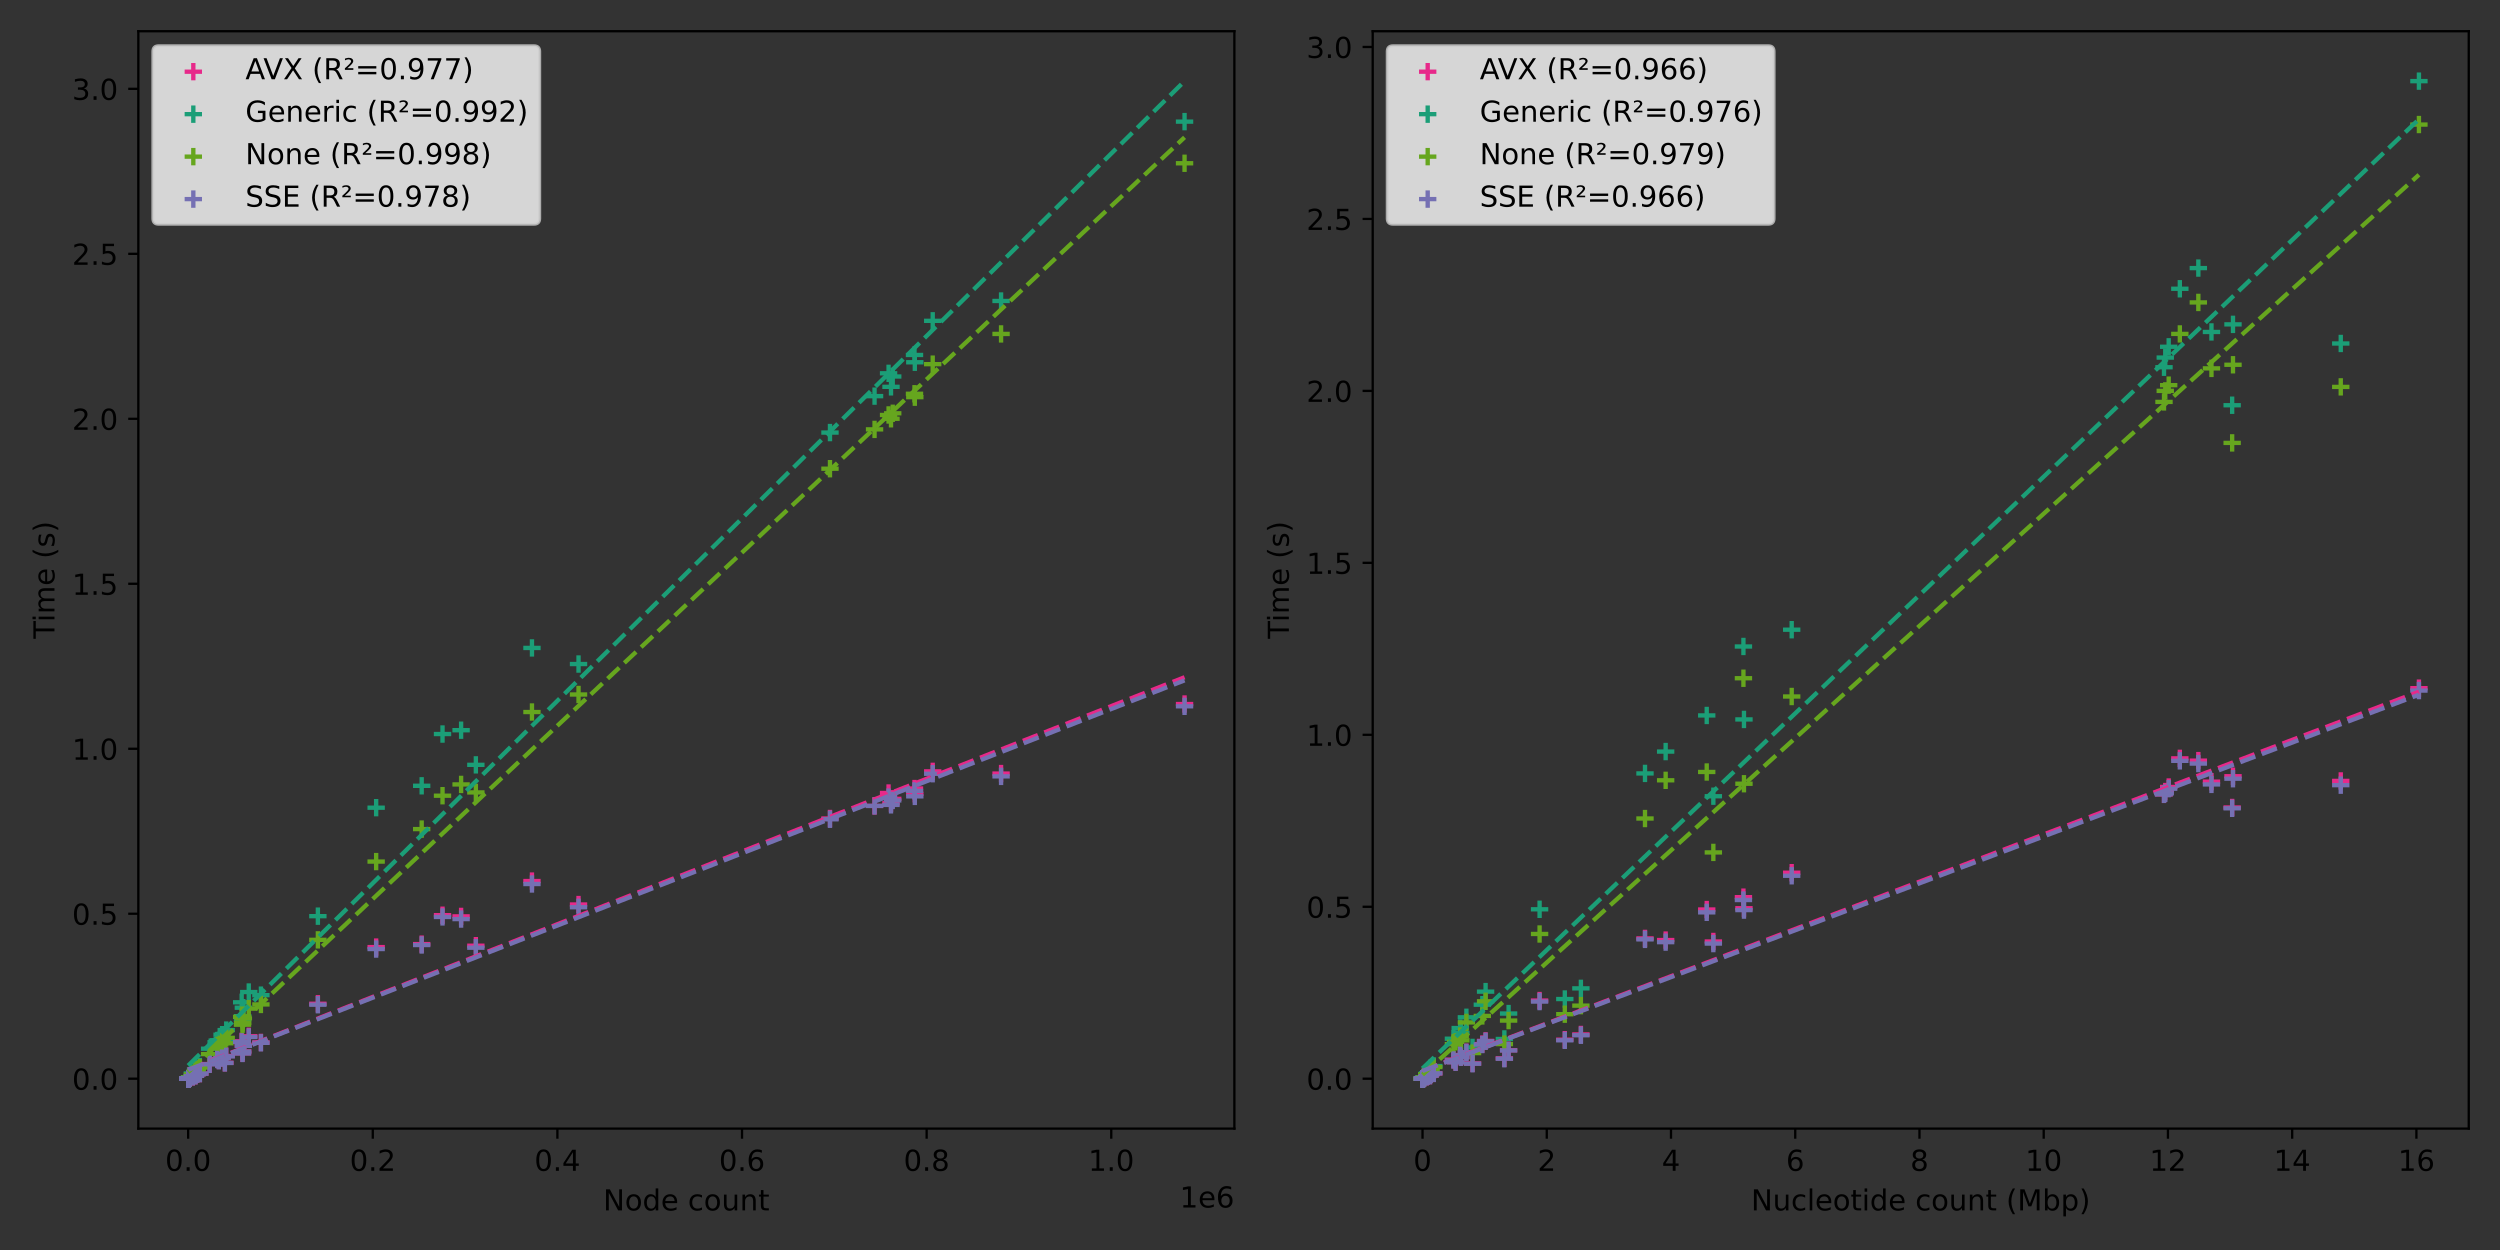 <?xml version="1.0" encoding="utf-8" standalone="no"?>
<!DOCTYPE svg PUBLIC "-//W3C//DTD SVG 1.1//EN"
  "http://www.w3.org/Graphics/SVG/1.1/DTD/svg11.dtd">
<!-- Created with matplotlib (https://matplotlib.org/) -->
<svg height="432pt" version="1.1" viewBox="0 0 864 432" width="864pt" xmlns="http://www.w3.org/2000/svg" xmlns:xlink="http://www.w3.org/1999/xlink">
 <rect x="0" y="0" width="864" height="432" fill="#333333" stroke="none"/>
 <defs>
  <style type="text/css">*{stroke-linecap:butt;stroke-linejoin:round;}</style>
 </defs>
 <g id="figure_1">
  <g id="patch_1">
   <path d="M 0 432 
L 864 432 
L 864 0 
L 0 0 
z
" style="fill:none;"/>
  </g>
  <g id="axes_1">
   <g id="patch_2">
    <path d="M 47.81 390.04 
L 426.6 390.04 
L 426.6 10.8 
L 47.81 10.8 
z
" style="fill:none;"/>
   </g>
   <g id="PathCollection_1">
    <defs>
     <path d="M -3 0 
L 3 0 
M 0 3 
L 0 -3 
" id="m582b1ec468" style="stroke:#e7298a;stroke-width:1.5;"/>
    </defs>
    <g clip-path="url(#p9672843041)">
     <use style="fill:#e7298a;stroke:#e7298a;stroke-width:1.5;" x="65.036" xlink:href="#m582b1ec468" y="372.802"/>
     <use style="fill:#e7298a;stroke:#e7298a;stroke-width:1.5;" x="65.037" xlink:href="#m582b1ec468" y="372.802"/>
     <use style="fill:#e7298a;stroke:#e7298a;stroke-width:1.5;" x="65.043" xlink:href="#m582b1ec468" y="372.802"/>
     <use style="fill:#e7298a;stroke:#e7298a;stroke-width:1.5;" x="65.046" xlink:href="#m582b1ec468" y="372.802"/>
     <use style="fill:#e7298a;stroke:#e7298a;stroke-width:1.5;" x="65.05" xlink:href="#m582b1ec468" y="372.802"/>
     <use style="fill:#e7298a;stroke:#e7298a;stroke-width:1.5;" x="65.05" xlink:href="#m582b1ec468" y="372.802"/>
     <use style="fill:#e7298a;stroke:#e7298a;stroke-width:1.5;" x="65.054" xlink:href="#m582b1ec468" y="372.802"/>
     <use style="fill:#e7298a;stroke:#e7298a;stroke-width:1.5;" x="65.055" xlink:href="#m582b1ec468" y="372.802"/>
     <use style="fill:#e7298a;stroke:#e7298a;stroke-width:1.5;" x="65.057" xlink:href="#m582b1ec468" y="372.802"/>
     <use style="fill:#e7298a;stroke:#e7298a;stroke-width:1.5;" x="65.104" xlink:href="#m582b1ec468" y="372.802"/>
     <use style="fill:#e7298a;stroke:#e7298a;stroke-width:1.5;" x="65.112" xlink:href="#m582b1ec468" y="372.802"/>
     <use style="fill:#e7298a;stroke:#e7298a;stroke-width:1.5;" x="65.23" xlink:href="#m582b1ec468" y="372.776"/>
     <use style="fill:#e7298a;stroke:#e7298a;stroke-width:1.5;" x="65.424" xlink:href="#m582b1ec468" y="372.685"/>
     <use style="fill:#e7298a;stroke:#e7298a;stroke-width:1.5;" x="65.58" xlink:href="#m582b1ec468" y="372.564"/>
     <use style="fill:#e7298a;stroke:#e7298a;stroke-width:1.5;" x="66.48" xlink:href="#m582b1ec468" y="371.94"/>
     <use style="fill:#e7298a;stroke:#e7298a;stroke-width:1.5;" x="66.611" xlink:href="#m582b1ec468" y="372.155"/>
     <use style="fill:#e7298a;stroke:#e7298a;stroke-width:1.5;" x="67.552" xlink:href="#m582b1ec468" y="371.769"/>
     <use style="fill:#e7298a;stroke:#e7298a;stroke-width:1.5;" x="67.595" xlink:href="#m582b1ec468" y="371.267"/>
     <use style="fill:#e7298a;stroke:#e7298a;stroke-width:1.5;" x="68.146" xlink:href="#m582b1ec468" y="371.232"/>
     <use style="fill:#e7298a;stroke:#e7298a;stroke-width:1.5;" x="69.082" xlink:href="#m582b1ec468" y="371.031"/>
     <use style="fill:#e7298a;stroke:#e7298a;stroke-width:1.5;" x="72.444" xlink:href="#m582b1ec468" y="367.732"/>
     <use style="fill:#e7298a;stroke:#e7298a;stroke-width:1.5;" x="75.074" xlink:href="#m582b1ec468" y="366.049"/>
     <use style="fill:#e7298a;stroke:#e7298a;stroke-width:1.5;" x="75.613" xlink:href="#m582b1ec468" y="366.5"/>
     <use style="fill:#e7298a;stroke:#e7298a;stroke-width:1.5;" x="76.747" xlink:href="#m582b1ec468" y="365.584"/>
     <use style="fill:#e7298a;stroke:#e7298a;stroke-width:1.5;" x="77.716" xlink:href="#m582b1ec468" y="367.291"/>
     <use style="fill:#e7298a;stroke:#e7298a;stroke-width:1.5;" x="78.179" xlink:href="#m582b1ec468" y="364.946"/>
     <use style="fill:#e7298a;stroke:#e7298a;stroke-width:1.5;" x="83.52" xlink:href="#m582b1ec468" y="359.865"/>
     <use style="fill:#e7298a;stroke:#e7298a;stroke-width:1.5;" x="83.811" xlink:href="#m582b1ec468" y="364.012"/>
     <use style="fill:#e7298a;stroke:#e7298a;stroke-width:1.5;" x="83.873" xlink:href="#m582b1ec468" y="363.353"/>
     <use style="fill:#e7298a;stroke:#e7298a;stroke-width:1.5;" x="84.101" xlink:href="#m582b1ec468" y="361.318"/>
     <use style="fill:#e7298a;stroke:#e7298a;stroke-width:1.5;" x="85.971" xlink:href="#m582b1ec468" y="358.132"/>
     <use style="fill:#e7298a;stroke:#e7298a;stroke-width:1.5;" x="90.172" xlink:href="#m582b1ec468" y="360.261"/>
     <use style="fill:#e7298a;stroke:#e7298a;stroke-width:1.5;" x="109.857" xlink:href="#m582b1ec468" y="346.894"/>
     <use style="fill:#e7298a;stroke:#e7298a;stroke-width:1.5;" x="129.997" xlink:href="#m582b1ec468" y="327.309"/>
     <use style="fill:#e7298a;stroke:#e7298a;stroke-width:1.5;" x="145.733" xlink:href="#m582b1ec468" y="326.293"/>
     <use style="fill:#e7298a;stroke:#e7298a;stroke-width:1.5;" x="152.935" xlink:href="#m582b1ec468" y="316.287"/>
     <use style="fill:#e7298a;stroke:#e7298a;stroke-width:1.5;" x="159.357" xlink:href="#m582b1ec468" y="316.705"/>
     <use style="fill:#e7298a;stroke:#e7298a;stroke-width:1.5;" x="164.456" xlink:href="#m582b1ec468" y="326.828"/>
     <use style="fill:#e7298a;stroke:#e7298a;stroke-width:1.5;" x="183.846" xlink:href="#m582b1ec468" y="304.493"/>
     <use style="fill:#e7298a;stroke:#e7298a;stroke-width:1.5;" x="199.938" xlink:href="#m582b1ec468" y="312.602"/>
     <use style="fill:#e7298a;stroke:#e7298a;stroke-width:1.5;" x="286.839" xlink:href="#m582b1ec468" y="282.87"/>
     <use style="fill:#e7298a;stroke:#e7298a;stroke-width:1.5;" x="302.245" xlink:href="#m582b1ec468" y="278.527"/>
     <use style="fill:#e7298a;stroke:#e7298a;stroke-width:1.5;" x="307.089" xlink:href="#m582b1ec468" y="274.062"/>
     <use style="fill:#e7298a;stroke:#e7298a;stroke-width:1.5;" x="307.93" xlink:href="#m582b1ec468" y="277.591"/>
     <use style="fill:#e7298a;stroke:#e7298a;stroke-width:1.5;" x="308.527" xlink:href="#m582b1ec468" y="276.074"/>
     <use style="fill:#e7298a;stroke:#e7298a;stroke-width:1.5;" x="316.05" xlink:href="#m582b1ec468" y="272.512"/>
     <use style="fill:#e7298a;stroke:#e7298a;stroke-width:1.5;" x="316.158" xlink:href="#m582b1ec468" y="274.307"/>
     <use style="fill:#e7298a;stroke:#e7298a;stroke-width:1.5;" x="322.345" xlink:href="#m582b1ec468" y="266.583"/>
     <use style="fill:#e7298a;stroke:#e7298a;stroke-width:1.5;" x="345.969" xlink:href="#m582b1ec468" y="267.339"/>
     <use style="fill:#e7298a;stroke:#e7298a;stroke-width:1.5;" x="409.382" xlink:href="#m582b1ec468" y="243.305"/>
    </g>
   </g>
   <g id="PathCollection_2">
    <defs>
     <path d="M -3 0 
L 3 0 
M 0 3 
L 0 -3 
" id="m8a997c0ad1" style="stroke:#1b9e77;stroke-width:1.5;"/>
    </defs>
    <g clip-path="url(#p9672843041)">
     <use style="fill:#1b9e77;stroke:#1b9e77;stroke-width:1.5;" x="65.036" xlink:href="#m8a997c0ad1" y="372.802"/>
     <use style="fill:#1b9e77;stroke:#1b9e77;stroke-width:1.5;" x="65.037" xlink:href="#m8a997c0ad1" y="372.802"/>
     <use style="fill:#1b9e77;stroke:#1b9e77;stroke-width:1.5;" x="65.043" xlink:href="#m8a997c0ad1" y="372.802"/>
     <use style="fill:#1b9e77;stroke:#1b9e77;stroke-width:1.5;" x="65.046" xlink:href="#m8a997c0ad1" y="372.802"/>
     <use style="fill:#1b9e77;stroke:#1b9e77;stroke-width:1.5;" x="65.05" xlink:href="#m8a997c0ad1" y="372.802"/>
     <use style="fill:#1b9e77;stroke:#1b9e77;stroke-width:1.5;" x="65.05" xlink:href="#m8a997c0ad1" y="372.802"/>
     <use style="fill:#1b9e77;stroke:#1b9e77;stroke-width:1.5;" x="65.054" xlink:href="#m8a997c0ad1" y="372.802"/>
     <use style="fill:#1b9e77;stroke:#1b9e77;stroke-width:1.5;" x="65.055" xlink:href="#m8a997c0ad1" y="372.802"/>
     <use style="fill:#1b9e77;stroke:#1b9e77;stroke-width:1.5;" x="65.057" xlink:href="#m8a997c0ad1" y="372.802"/>
     <use style="fill:#1b9e77;stroke:#1b9e77;stroke-width:1.5;" x="65.104" xlink:href="#m8a997c0ad1" y="372.802"/>
     <use style="fill:#1b9e77;stroke:#1b9e77;stroke-width:1.5;" x="65.112" xlink:href="#m8a997c0ad1" y="372.802"/>
     <use style="fill:#1b9e77;stroke:#1b9e77;stroke-width:1.5;" x="65.23" xlink:href="#m8a997c0ad1" y="372.75"/>
     <use style="fill:#1b9e77;stroke:#1b9e77;stroke-width:1.5;" x="65.424" xlink:href="#m8a997c0ad1" y="372.526"/>
     <use style="fill:#1b9e77;stroke:#1b9e77;stroke-width:1.5;" x="65.58" xlink:href="#m8a997c0ad1" y="372.285"/>
     <use style="fill:#1b9e77;stroke:#1b9e77;stroke-width:1.5;" x="66.48" xlink:href="#m8a997c0ad1" y="370.988"/>
     <use style="fill:#1b9e77;stroke:#1b9e77;stroke-width:1.5;" x="66.611" xlink:href="#m8a997c0ad1" y="371.253"/>
     <use style="fill:#1b9e77;stroke:#1b9e77;stroke-width:1.5;" x="67.552" xlink:href="#m8a997c0ad1" y="370.323"/>
     <use style="fill:#1b9e77;stroke:#1b9e77;stroke-width:1.5;" x="67.595" xlink:href="#m8a997c0ad1" y="369.523"/>
     <use style="fill:#1b9e77;stroke:#1b9e77;stroke-width:1.5;" x="68.146" xlink:href="#m8a997c0ad1" y="369.315"/>
     <use style="fill:#1b9e77;stroke:#1b9e77;stroke-width:1.5;" x="69.082" xlink:href="#m8a997c0ad1" y="368.598"/>
     <use style="fill:#1b9e77;stroke:#1b9e77;stroke-width:1.5;" x="72.444" xlink:href="#m8a997c0ad1" y="362.436"/>
     <use style="fill:#1b9e77;stroke:#1b9e77;stroke-width:1.5;" x="75.074" xlink:href="#m8a997c0ad1" y="359.616"/>
     <use style="fill:#1b9e77;stroke:#1b9e77;stroke-width:1.5;" x="75.613" xlink:href="#m8a997c0ad1" y="359.54"/>
     <use style="fill:#1b9e77;stroke:#1b9e77;stroke-width:1.5;" x="76.747" xlink:href="#m8a997c0ad1" y="357.585"/>
     <use style="fill:#1b9e77;stroke:#1b9e77;stroke-width:1.5;" x="77.716" xlink:href="#m8a997c0ad1" y="359.729"/>
     <use style="fill:#1b9e77;stroke:#1b9e77;stroke-width:1.5;" x="78.179" xlink:href="#m8a997c0ad1" y="356.006"/>
     <use style="fill:#1b9e77;stroke:#1b9e77;stroke-width:1.5;" x="83.52" xlink:href="#m8a997c0ad1" y="346.388"/>
     <use style="fill:#1b9e77;stroke:#1b9e77;stroke-width:1.5;" x="83.811" xlink:href="#m8a997c0ad1" y="352.445"/>
     <use style="fill:#1b9e77;stroke:#1b9e77;stroke-width:1.5;" x="83.873" xlink:href="#m8a997c0ad1" y="351.192"/>
     <use style="fill:#1b9e77;stroke:#1b9e77;stroke-width:1.5;" x="84.101" xlink:href="#m8a997c0ad1" y="348.265"/>
     <use style="fill:#1b9e77;stroke:#1b9e77;stroke-width:1.5;" x="85.971" xlink:href="#m8a997c0ad1" y="342.844"/>
     <use style="fill:#1b9e77;stroke:#1b9e77;stroke-width:1.5;" x="90.172" xlink:href="#m8a997c0ad1" y="343.922"/>
     <use style="fill:#1b9e77;stroke:#1b9e77;stroke-width:1.5;" x="109.857" xlink:href="#m8a997c0ad1" y="316.628"/>
     <use style="fill:#1b9e77;stroke:#1b9e77;stroke-width:1.5;" x="129.997" xlink:href="#m8a997c0ad1" y="279.134"/>
     <use style="fill:#1b9e77;stroke:#1b9e77;stroke-width:1.5;" x="145.733" xlink:href="#m8a997c0ad1" y="271.573"/>
     <use style="fill:#1b9e77;stroke:#1b9e77;stroke-width:1.5;" x="152.935" xlink:href="#m8a997c0ad1" y="253.679"/>
     <use style="fill:#1b9e77;stroke:#1b9e77;stroke-width:1.5;" x="159.357" xlink:href="#m8a997c0ad1" y="252.356"/>
     <use style="fill:#1b9e77;stroke:#1b9e77;stroke-width:1.5;" x="164.456" xlink:href="#m8a997c0ad1" y="264.331"/>
     <use style="fill:#1b9e77;stroke:#1b9e77;stroke-width:1.5;" x="183.846" xlink:href="#m8a997c0ad1" y="223.925"/>
     <use style="fill:#1b9e77;stroke:#1b9e77;stroke-width:1.5;" x="199.938" xlink:href="#m8a997c0ad1" y="229.488"/>
     <use style="fill:#1b9e77;stroke:#1b9e77;stroke-width:1.5;" x="286.839" xlink:href="#m8a997c0ad1" y="149.493"/>
     <use style="fill:#1b9e77;stroke:#1b9e77;stroke-width:1.5;" x="302.245" xlink:href="#m8a997c0ad1" y="136.904"/>
     <use style="fill:#1b9e77;stroke:#1b9e77;stroke-width:1.5;" x="307.089" xlink:href="#m8a997c0ad1" y="129.021"/>
     <use style="fill:#1b9e77;stroke:#1b9e77;stroke-width:1.5;" x="307.93" xlink:href="#m8a997c0ad1" y="133.694"/>
     <use style="fill:#1b9e77;stroke:#1b9e77;stroke-width:1.5;" x="308.527" xlink:href="#m8a997c0ad1" y="130.116"/>
     <use style="fill:#1b9e77;stroke:#1b9e77;stroke-width:1.5;" x="316.05" xlink:href="#m8a997c0ad1" y="122.681"/>
     <use style="fill:#1b9e77;stroke:#1b9e77;stroke-width:1.5;" x="316.158" xlink:href="#m8a997c0ad1" y="125.197"/>
     <use style="fill:#1b9e77;stroke:#1b9e77;stroke-width:1.5;" x="322.345" xlink:href="#m8a997c0ad1" y="110.882"/>
     <use style="fill:#1b9e77;stroke:#1b9e77;stroke-width:1.5;" x="345.969" xlink:href="#m8a997c0ad1" y="104.021"/>
     <use style="fill:#1b9e77;stroke:#1b9e77;stroke-width:1.5;" x="409.382" xlink:href="#m8a997c0ad1" y="42.033"/>
    </g>
   </g>
   <g id="PathCollection_3">
    <defs>
     <path d="M -3 0 
L 3 0 
M 0 3 
L 0 -3 
" id="m1549f74043" style="stroke:#66a61e;stroke-width:1.5;"/>
    </defs>
    <g clip-path="url(#p9672843041)">
     <use style="fill:#66a61e;stroke:#66a61e;stroke-width:1.5;" x="65.036" xlink:href="#m1549f74043" y="372.802"/>
     <use style="fill:#66a61e;stroke:#66a61e;stroke-width:1.5;" x="65.037" xlink:href="#m1549f74043" y="372.802"/>
     <use style="fill:#66a61e;stroke:#66a61e;stroke-width:1.5;" x="65.043" xlink:href="#m1549f74043" y="372.802"/>
     <use style="fill:#66a61e;stroke:#66a61e;stroke-width:1.5;" x="65.046" xlink:href="#m1549f74043" y="372.802"/>
     <use style="fill:#66a61e;stroke:#66a61e;stroke-width:1.5;" x="65.05" xlink:href="#m1549f74043" y="372.802"/>
     <use style="fill:#66a61e;stroke:#66a61e;stroke-width:1.5;" x="65.05" xlink:href="#m1549f74043" y="372.802"/>
     <use style="fill:#66a61e;stroke:#66a61e;stroke-width:1.5;" x="65.054" xlink:href="#m1549f74043" y="372.802"/>
     <use style="fill:#66a61e;stroke:#66a61e;stroke-width:1.5;" x="65.055" xlink:href="#m1549f74043" y="372.802"/>
     <use style="fill:#66a61e;stroke:#66a61e;stroke-width:1.5;" x="65.057" xlink:href="#m1549f74043" y="372.802"/>
     <use style="fill:#66a61e;stroke:#66a61e;stroke-width:1.5;" x="65.104" xlink:href="#m1549f74043" y="372.802"/>
     <use style="fill:#66a61e;stroke:#66a61e;stroke-width:1.5;" x="65.112" xlink:href="#m1549f74043" y="372.802"/>
     <use style="fill:#66a61e;stroke:#66a61e;stroke-width:1.5;" x="65.23" xlink:href="#m1549f74043" y="372.755"/>
     <use style="fill:#66a61e;stroke:#66a61e;stroke-width:1.5;" x="65.424" xlink:href="#m1549f74043" y="372.561"/>
     <use style="fill:#66a61e;stroke:#66a61e;stroke-width:1.5;" x="65.58" xlink:href="#m1549f74043" y="372.374"/>
     <use style="fill:#66a61e;stroke:#66a61e;stroke-width:1.5;" x="66.48" xlink:href="#m1549f74043" y="371.343"/>
     <use style="fill:#66a61e;stroke:#66a61e;stroke-width:1.5;" x="66.611" xlink:href="#m1549f74043" y="371.388"/>
     <use style="fill:#66a61e;stroke:#66a61e;stroke-width:1.5;" x="67.552" xlink:href="#m1549f74043" y="370.481"/>
     <use style="fill:#66a61e;stroke:#66a61e;stroke-width:1.5;" x="67.595" xlink:href="#m1549f74043" y="370.121"/>
     <use style="fill:#66a61e;stroke:#66a61e;stroke-width:1.5;" x="68.146" xlink:href="#m1549f74043" y="369.72"/>
     <use style="fill:#66a61e;stroke:#66a61e;stroke-width:1.5;" x="69.082" xlink:href="#m1549f74043" y="368.928"/>
     <use style="fill:#66a61e;stroke:#66a61e;stroke-width:1.5;" x="72.444" xlink:href="#m1549f74043" y="364.303"/>
     <use style="fill:#66a61e;stroke:#66a61e;stroke-width:1.5;" x="75.074" xlink:href="#m1549f74043" y="361.32"/>
     <use style="fill:#66a61e;stroke:#66a61e;stroke-width:1.5;" x="75.613" xlink:href="#m1549f74043" y="361.341"/>
     <use style="fill:#66a61e;stroke:#66a61e;stroke-width:1.5;" x="76.747" xlink:href="#m1549f74043" y="360.077"/>
     <use style="fill:#66a61e;stroke:#66a61e;stroke-width:1.5;" x="77.716" xlink:href="#m1549f74043" y="360.568"/>
     <use style="fill:#66a61e;stroke:#66a61e;stroke-width:1.5;" x="78.179" xlink:href="#m1549f74043" y="358.675"/>
     <use style="fill:#66a61e;stroke:#66a61e;stroke-width:1.5;" x="83.52" xlink:href="#m1549f74043" y="351.413"/>
     <use style="fill:#66a61e;stroke:#66a61e;stroke-width:1.5;" x="83.811" xlink:href="#m1549f74043" y="354.145"/>
     <use style="fill:#66a61e;stroke:#66a61e;stroke-width:1.5;" x="83.873" xlink:href="#m1549f74043" y="353.522"/>
     <use style="fill:#66a61e;stroke:#66a61e;stroke-width:1.5;" x="84.101" xlink:href="#m1549f74043" y="351.978"/>
     <use style="fill:#66a61e;stroke:#66a61e;stroke-width:1.5;" x="85.971" xlink:href="#m1549f74043" y="348.574"/>
     <use style="fill:#66a61e;stroke:#66a61e;stroke-width:1.5;" x="90.172" xlink:href="#m1549f74043" y="347.132"/>
     <use style="fill:#66a61e;stroke:#66a61e;stroke-width:1.5;" x="109.857" xlink:href="#m1549f74043" y="324.816"/>
     <use style="fill:#66a61e;stroke:#66a61e;stroke-width:1.5;" x="129.997" xlink:href="#m1549f74043" y="297.766"/>
     <use style="fill:#66a61e;stroke:#66a61e;stroke-width:1.5;" x="145.733" xlink:href="#m1549f74043" y="286.533"/>
     <use style="fill:#66a61e;stroke:#66a61e;stroke-width:1.5;" x="152.935" xlink:href="#m1549f74043" y="274.998"/>
     <use style="fill:#66a61e;stroke:#66a61e;stroke-width:1.5;" x="159.357" xlink:href="#m1549f74043" y="271.101"/>
     <use style="fill:#66a61e;stroke:#66a61e;stroke-width:1.5;" x="164.456" xlink:href="#m1549f74043" y="273.863"/>
     <use style="fill:#66a61e;stroke:#66a61e;stroke-width:1.5;" x="183.846" xlink:href="#m1549f74043" y="246.07"/>
     <use style="fill:#66a61e;stroke:#66a61e;stroke-width:1.5;" x="199.938" xlink:href="#m1549f74043" y="240.015"/>
     <use style="fill:#66a61e;stroke:#66a61e;stroke-width:1.5;" x="286.839" xlink:href="#m1549f74043" y="161.986"/>
     <use style="fill:#66a61e;stroke:#66a61e;stroke-width:1.5;" x="302.245" xlink:href="#m1549f74043" y="148.395"/>
     <use style="fill:#66a61e;stroke:#66a61e;stroke-width:1.5;" x="307.089" xlink:href="#m1549f74043" y="143.413"/>
     <use style="fill:#66a61e;stroke:#66a61e;stroke-width:1.5;" x="307.93" xlink:href="#m1549f74043" y="144.734"/>
     <use style="fill:#66a61e;stroke:#66a61e;stroke-width:1.5;" x="308.527" xlink:href="#m1549f74043" y="142.839"/>
     <use style="fill:#66a61e;stroke:#66a61e;stroke-width:1.5;" x="316.05" xlink:href="#m1549f74043" y="136.082"/>
     <use style="fill:#66a61e;stroke:#66a61e;stroke-width:1.5;" x="316.158" xlink:href="#m1549f74043" y="137.268"/>
     <use style="fill:#66a61e;stroke:#66a61e;stroke-width:1.5;" x="322.345" xlink:href="#m1549f74043" y="125.852"/>
     <use style="fill:#66a61e;stroke:#66a61e;stroke-width:1.5;" x="345.969" xlink:href="#m1549f74043" y="115.408"/>
     <use style="fill:#66a61e;stroke:#66a61e;stroke-width:1.5;" x="409.382" xlink:href="#m1549f74043" y="56.426"/>
    </g>
   </g>
   <g id="PathCollection_4">
    <defs>
     <path d="M -3 0 
L 3 0 
M 0 3 
L 0 -3 
" id="m4a24ef1eaf" style="stroke:#7570b3;stroke-width:1.5;"/>
    </defs>
    <g clip-path="url(#p9672843041)">
     <use style="fill:#7570b3;stroke:#7570b3;stroke-width:1.5;" x="65.036" xlink:href="#m4a24ef1eaf" y="372.802"/>
     <use style="fill:#7570b3;stroke:#7570b3;stroke-width:1.5;" x="65.037" xlink:href="#m4a24ef1eaf" y="372.802"/>
     <use style="fill:#7570b3;stroke:#7570b3;stroke-width:1.5;" x="65.043" xlink:href="#m4a24ef1eaf" y="372.802"/>
     <use style="fill:#7570b3;stroke:#7570b3;stroke-width:1.5;" x="65.046" xlink:href="#m4a24ef1eaf" y="372.802"/>
     <use style="fill:#7570b3;stroke:#7570b3;stroke-width:1.5;" x="65.05" xlink:href="#m4a24ef1eaf" y="372.802"/>
     <use style="fill:#7570b3;stroke:#7570b3;stroke-width:1.5;" x="65.05" xlink:href="#m4a24ef1eaf" y="372.802"/>
     <use style="fill:#7570b3;stroke:#7570b3;stroke-width:1.5;" x="65.054" xlink:href="#m4a24ef1eaf" y="372.802"/>
     <use style="fill:#7570b3;stroke:#7570b3;stroke-width:1.5;" x="65.055" xlink:href="#m4a24ef1eaf" y="372.802"/>
     <use style="fill:#7570b3;stroke:#7570b3;stroke-width:1.5;" x="65.057" xlink:href="#m4a24ef1eaf" y="372.802"/>
     <use style="fill:#7570b3;stroke:#7570b3;stroke-width:1.5;" x="65.104" xlink:href="#m4a24ef1eaf" y="372.802"/>
     <use style="fill:#7570b3;stroke:#7570b3;stroke-width:1.5;" x="65.112" xlink:href="#m4a24ef1eaf" y="372.802"/>
     <use style="fill:#7570b3;stroke:#7570b3;stroke-width:1.5;" x="65.23" xlink:href="#m4a24ef1eaf" y="372.777"/>
     <use style="fill:#7570b3;stroke:#7570b3;stroke-width:1.5;" x="65.424" xlink:href="#m4a24ef1eaf" y="372.687"/>
     <use style="fill:#7570b3;stroke:#7570b3;stroke-width:1.5;" x="65.58" xlink:href="#m4a24ef1eaf" y="372.569"/>
     <use style="fill:#7570b3;stroke:#7570b3;stroke-width:1.5;" x="66.48" xlink:href="#m4a24ef1eaf" y="371.951"/>
     <use style="fill:#7570b3;stroke:#7570b3;stroke-width:1.5;" x="66.611" xlink:href="#m4a24ef1eaf" y="372.161"/>
     <use style="fill:#7570b3;stroke:#7570b3;stroke-width:1.5;" x="67.552" xlink:href="#m4a24ef1eaf" y="371.78"/>
     <use style="fill:#7570b3;stroke:#7570b3;stroke-width:1.5;" x="67.595" xlink:href="#m4a24ef1eaf" y="371.292"/>
     <use style="fill:#7570b3;stroke:#7570b3;stroke-width:1.5;" x="68.146" xlink:href="#m4a24ef1eaf" y="371.256"/>
     <use style="fill:#7570b3;stroke:#7570b3;stroke-width:1.5;" x="69.082" xlink:href="#m4a24ef1eaf" y="371.035"/>
     <use style="fill:#7570b3;stroke:#7570b3;stroke-width:1.5;" x="72.444" xlink:href="#m4a24ef1eaf" y="367.825"/>
     <use style="fill:#7570b3;stroke:#7570b3;stroke-width:1.5;" x="75.074" xlink:href="#m4a24ef1eaf" y="366.165"/>
     <use style="fill:#7570b3;stroke:#7570b3;stroke-width:1.5;" x="75.613" xlink:href="#m4a24ef1eaf" y="366.585"/>
     <use style="fill:#7570b3;stroke:#7570b3;stroke-width:1.5;" x="76.747" xlink:href="#m4a24ef1eaf" y="365.692"/>
     <use style="fill:#7570b3;stroke:#7570b3;stroke-width:1.5;" x="77.716" xlink:href="#m4a24ef1eaf" y="367.356"/>
     <use style="fill:#7570b3;stroke:#7570b3;stroke-width:1.5;" x="78.179" xlink:href="#m4a24ef1eaf" y="365.077"/>
     <use style="fill:#7570b3;stroke:#7570b3;stroke-width:1.5;" x="83.52" xlink:href="#m4a24ef1eaf" y="360.074"/>
     <use style="fill:#7570b3;stroke:#7570b3;stroke-width:1.5;" x="83.811" xlink:href="#m4a24ef1eaf" y="364.071"/>
     <use style="fill:#7570b3;stroke:#7570b3;stroke-width:1.5;" x="83.873" xlink:href="#m4a24ef1eaf" y="363.426"/>
     <use style="fill:#7570b3;stroke:#7570b3;stroke-width:1.5;" x="84.101" xlink:href="#m4a24ef1eaf" y="361.468"/>
     <use style="fill:#7570b3;stroke:#7570b3;stroke-width:1.5;" x="85.971" xlink:href="#m4a24ef1eaf" y="358.391"/>
     <use style="fill:#7570b3;stroke:#7570b3;stroke-width:1.5;" x="90.172" xlink:href="#m4a24ef1eaf" y="360.39"/>
     <use style="fill:#7570b3;stroke:#7570b3;stroke-width:1.5;" x="109.857" xlink:href="#m4a24ef1eaf" y="347.223"/>
     <use style="fill:#7570b3;stroke:#7570b3;stroke-width:1.5;" x="129.997" xlink:href="#m4a24ef1eaf" y="327.995"/>
     <use style="fill:#7570b3;stroke:#7570b3;stroke-width:1.5;" x="145.733" xlink:href="#m4a24ef1eaf" y="326.597"/>
     <use style="fill:#7570b3;stroke:#7570b3;stroke-width:1.5;" x="152.935" xlink:href="#m4a24ef1eaf" y="316.897"/>
     <use style="fill:#7570b3;stroke:#7570b3;stroke-width:1.5;" x="159.357" xlink:href="#m4a24ef1eaf" y="317.636"/>
     <use style="fill:#7570b3;stroke:#7570b3;stroke-width:1.5;" x="164.456" xlink:href="#m4a24ef1eaf" y="327.516"/>
     <use style="fill:#7570b3;stroke:#7570b3;stroke-width:1.5;" x="183.846" xlink:href="#m4a24ef1eaf" y="305.511"/>
     <use style="fill:#7570b3;stroke:#7570b3;stroke-width:1.5;" x="199.938" xlink:href="#m4a24ef1eaf" y="313.548"/>
     <use style="fill:#7570b3;stroke:#7570b3;stroke-width:1.5;" x="286.839" xlink:href="#m4a24ef1eaf" y="283.14"/>
     <use style="fill:#7570b3;stroke:#7570b3;stroke-width:1.5;" x="302.245" xlink:href="#m4a24ef1eaf" y="278.517"/>
     <use style="fill:#7570b3;stroke:#7570b3;stroke-width:1.5;" x="307.089" xlink:href="#m4a24ef1eaf" y="275.473"/>
     <use style="fill:#7570b3;stroke:#7570b3;stroke-width:1.5;" x="307.93" xlink:href="#m4a24ef1eaf" y="278.165"/>
     <use style="fill:#7570b3;stroke:#7570b3;stroke-width:1.5;" x="308.527" xlink:href="#m4a24ef1eaf" y="276.638"/>
     <use style="fill:#7570b3;stroke:#7570b3;stroke-width:1.5;" x="316.05" xlink:href="#m4a24ef1eaf" y="273.331"/>
     <use style="fill:#7570b3;stroke:#7570b3;stroke-width:1.5;" x="316.158" xlink:href="#m4a24ef1eaf" y="275.22"/>
     <use style="fill:#7570b3;stroke:#7570b3;stroke-width:1.5;" x="322.345" xlink:href="#m4a24ef1eaf" y="267.406"/>
     <use style="fill:#7570b3;stroke:#7570b3;stroke-width:1.5;" x="345.969" xlink:href="#m4a24ef1eaf" y="268.317"/>
     <use style="fill:#7570b3;stroke:#7570b3;stroke-width:1.5;" x="409.382" xlink:href="#m4a24ef1eaf" y="244.103"/>
    </g>
   </g>
   <g id="matplotlib.axis_1">
    <g id="xtick_1">
     <g id="line2d_1">
      <defs>
       <path d="M 0 0 
L 0 3.5 
" id="m14d5205b8c" style="stroke:#000000;stroke-width:0.8;"/>
      </defs>
      <g>
       <use style="stroke:#000000;stroke-width:0.8;" x="65.028" xlink:href="#m14d5205b8c" y="390.04"/>
      </g>
     </g>
     <g id="text_1">
      <!-- 0.0 -->
      <g transform="translate(57.076 404.638)scale(0.1 -0.1)">
       <defs>
        <path d="M 31.781 66.406 
Q 24.172 66.406 20.328 58.906 
Q 16.5 51.422 16.5 36.375 
Q 16.5 21.391 20.328 13.891 
Q 24.172 6.391 31.781 6.391 
Q 39.453 6.391 43.281 13.891 
Q 47.125 21.391 47.125 36.375 
Q 47.125 51.422 43.281 58.906 
Q 39.453 66.406 31.781 66.406 
z
M 31.781 74.219 
Q 44.047 74.219 50.516 64.516 
Q 56.984 54.828 56.984 36.375 
Q 56.984 17.969 50.516 8.266 
Q 44.047 -1.422 31.781 -1.422 
Q 19.531 -1.422 13.062 8.266 
Q 6.594 17.969 6.594 36.375 
Q 6.594 54.828 13.062 64.516 
Q 19.531 74.219 31.781 74.219 
z
" id="DejaVuSans-48"/>
        <path d="M 10.688 12.406 
L 21 12.406 
L 21 0 
L 10.688 0 
z
" id="DejaVuSans-46"/>
       </defs>
       <use xlink:href="#DejaVuSans-48"/>
       <use x="63.623" xlink:href="#DejaVuSans-46"/>
       <use x="95.41" xlink:href="#DejaVuSans-48"/>
      </g>
     </g>
    </g>
    <g id="xtick_2">
     <g id="line2d_2">
      <g>
       <use style="stroke:#000000;stroke-width:0.8;" x="128.832" xlink:href="#m14d5205b8c" y="390.04"/>
      </g>
     </g>
     <g id="text_2">
      <!-- 0.2 -->
      <g transform="translate(120.881 404.638)scale(0.1 -0.1)">
       <defs>
        <path d="M 19.188 8.297 
L 53.609 8.297 
L 53.609 0 
L 7.328 0 
L 7.328 8.297 
Q 12.938 14.109 22.625 23.891 
Q 32.328 33.688 34.812 36.531 
Q 39.547 41.844 41.422 45.531 
Q 43.312 49.219 43.312 52.781 
Q 43.312 58.594 39.234 62.25 
Q 35.156 65.922 28.609 65.922 
Q 23.969 65.922 18.812 64.312 
Q 13.672 62.703 7.812 59.422 
L 7.812 69.391 
Q 13.766 71.781 18.938 73 
Q 24.125 74.219 28.422 74.219 
Q 39.75 74.219 46.484 68.547 
Q 53.219 62.891 53.219 53.422 
Q 53.219 48.922 51.531 44.891 
Q 49.859 40.875 45.406 35.406 
Q 44.188 33.984 37.641 27.219 
Q 31.109 20.453 19.188 8.297 
z
" id="DejaVuSans-50"/>
       </defs>
       <use xlink:href="#DejaVuSans-48"/>
       <use x="63.623" xlink:href="#DejaVuSans-46"/>
       <use x="95.41" xlink:href="#DejaVuSans-50"/>
      </g>
     </g>
    </g>
    <g id="xtick_3">
     <g id="line2d_3">
      <g>
       <use style="stroke:#000000;stroke-width:0.8;" x="192.637" xlink:href="#m14d5205b8c" y="390.04"/>
      </g>
     </g>
     <g id="text_3">
      <!-- 0.4 -->
      <g transform="translate(184.685 404.638)scale(0.1 -0.1)">
       <defs>
        <path d="M 37.797 64.312 
L 12.891 25.391 
L 37.797 25.391 
z
M 35.203 72.906 
L 47.609 72.906 
L 47.609 25.391 
L 58.016 25.391 
L 58.016 17.188 
L 47.609 17.188 
L 47.609 0 
L 37.797 0 
L 37.797 17.188 
L 4.891 17.188 
L 4.891 26.703 
z
" id="DejaVuSans-52"/>
       </defs>
       <use xlink:href="#DejaVuSans-48"/>
       <use x="63.623" xlink:href="#DejaVuSans-46"/>
       <use x="95.41" xlink:href="#DejaVuSans-52"/>
      </g>
     </g>
    </g>
    <g id="xtick_4">
     <g id="line2d_4">
      <g>
       <use style="stroke:#000000;stroke-width:0.8;" x="256.442" xlink:href="#m14d5205b8c" y="390.04"/>
      </g>
     </g>
     <g id="text_4">
      <!-- 0.6 -->
      <g transform="translate(248.49 404.638)scale(0.1 -0.1)">
       <defs>
        <path d="M 33.016 40.375 
Q 26.375 40.375 22.484 35.828 
Q 18.609 31.297 18.609 23.391 
Q 18.609 15.531 22.484 10.953 
Q 26.375 6.391 33.016 6.391 
Q 39.656 6.391 43.531 10.953 
Q 47.406 15.531 47.406 23.391 
Q 47.406 31.297 43.531 35.828 
Q 39.656 40.375 33.016 40.375 
z
M 52.594 71.297 
L 52.594 62.312 
Q 48.875 64.062 45.094 64.984 
Q 41.312 65.922 37.594 65.922 
Q 27.828 65.922 22.672 59.328 
Q 17.531 52.734 16.797 39.406 
Q 19.672 43.656 24.016 45.922 
Q 28.375 48.188 33.594 48.188 
Q 44.578 48.188 50.953 41.516 
Q 57.328 34.859 57.328 23.391 
Q 57.328 12.156 50.688 5.359 
Q 44.047 -1.422 33.016 -1.422 
Q 20.359 -1.422 13.672 8.266 
Q 6.984 17.969 6.984 36.375 
Q 6.984 53.656 15.188 63.938 
Q 23.391 74.219 37.203 74.219 
Q 40.922 74.219 44.703 73.484 
Q 48.484 72.75 52.594 71.297 
z
" id="DejaVuSans-54"/>
       </defs>
       <use xlink:href="#DejaVuSans-48"/>
       <use x="63.623" xlink:href="#DejaVuSans-46"/>
       <use x="95.41" xlink:href="#DejaVuSans-54"/>
      </g>
     </g>
    </g>
    <g id="xtick_5">
     <g id="line2d_5">
      <g>
       <use style="stroke:#000000;stroke-width:0.8;" x="320.246" xlink:href="#m14d5205b8c" y="390.04"/>
      </g>
     </g>
     <g id="text_5">
      <!-- 0.8 -->
      <g transform="translate(312.295 404.638)scale(0.1 -0.1)">
       <defs>
        <path d="M 31.781 34.625 
Q 24.75 34.625 20.719 30.859 
Q 16.703 27.094 16.703 20.516 
Q 16.703 13.922 20.719 10.156 
Q 24.75 6.391 31.781 6.391 
Q 38.812 6.391 42.859 10.172 
Q 46.922 13.969 46.922 20.516 
Q 46.922 27.094 42.891 30.859 
Q 38.875 34.625 31.781 34.625 
z
M 21.922 38.812 
Q 15.578 40.375 12.031 44.719 
Q 8.5 49.078 8.5 55.328 
Q 8.5 64.062 14.719 69.141 
Q 20.953 74.219 31.781 74.219 
Q 42.672 74.219 48.875 69.141 
Q 55.078 64.062 55.078 55.328 
Q 55.078 49.078 51.531 44.719 
Q 48 40.375 41.703 38.812 
Q 48.828 37.156 52.797 32.312 
Q 56.781 27.484 56.781 20.516 
Q 56.781 9.906 50.312 4.234 
Q 43.844 -1.422 31.781 -1.422 
Q 19.734 -1.422 13.25 4.234 
Q 6.781 9.906 6.781 20.516 
Q 6.781 27.484 10.781 32.312 
Q 14.797 37.156 21.922 38.812 
z
M 18.312 54.391 
Q 18.312 48.734 21.844 45.562 
Q 25.391 42.391 31.781 42.391 
Q 38.141 42.391 41.719 45.562 
Q 45.312 48.734 45.312 54.391 
Q 45.312 60.062 41.719 63.234 
Q 38.141 66.406 31.781 66.406 
Q 25.391 66.406 21.844 63.234 
Q 18.312 60.062 18.312 54.391 
z
" id="DejaVuSans-56"/>
       </defs>
       <use xlink:href="#DejaVuSans-48"/>
       <use x="63.623" xlink:href="#DejaVuSans-46"/>
       <use x="95.41" xlink:href="#DejaVuSans-56"/>
      </g>
     </g>
    </g>
    <g id="xtick_6">
     <g id="line2d_6">
      <g>
       <use style="stroke:#000000;stroke-width:0.8;" x="384.051" xlink:href="#m14d5205b8c" y="390.04"/>
      </g>
     </g>
     <g id="text_6">
      <!-- 1.0 -->
      <g transform="translate(376.099 404.638)scale(0.1 -0.1)">
       <defs>
        <path d="M 12.406 8.297 
L 28.516 8.297 
L 28.516 63.922 
L 10.984 60.406 
L 10.984 69.391 
L 28.422 72.906 
L 38.281 72.906 
L 38.281 8.297 
L 54.391 8.297 
L 54.391 0 
L 12.406 0 
z
" id="DejaVuSans-49"/>
       </defs>
       <use xlink:href="#DejaVuSans-49"/>
       <use x="63.623" xlink:href="#DejaVuSans-46"/>
       <use x="95.41" xlink:href="#DejaVuSans-48"/>
      </g>
     </g>
    </g>
    <g id="text_7">
     <!-- Node count -->
     <g transform="translate(208.459 418.317)scale(0.1 -0.1)">
      <defs>
       <path d="M 9.812 72.906 
L 23.094 72.906 
L 55.422 11.922 
L 55.422 72.906 
L 64.984 72.906 
L 64.984 0 
L 51.703 0 
L 19.391 60.984 
L 19.391 0 
L 9.812 0 
z
" id="DejaVuSans-78"/>
       <path d="M 30.609 48.391 
Q 23.391 48.391 19.188 42.75 
Q 14.984 37.109 14.984 27.297 
Q 14.984 17.484 19.156 11.844 
Q 23.344 6.203 30.609 6.203 
Q 37.797 6.203 41.984 11.859 
Q 46.188 17.531 46.188 27.297 
Q 46.188 37.016 41.984 42.703 
Q 37.797 48.391 30.609 48.391 
z
M 30.609 56 
Q 42.328 56 49.016 48.375 
Q 55.719 40.766 55.719 27.297 
Q 55.719 13.875 49.016 6.219 
Q 42.328 -1.422 30.609 -1.422 
Q 18.844 -1.422 12.172 6.219 
Q 5.516 13.875 5.516 27.297 
Q 5.516 40.766 12.172 48.375 
Q 18.844 56 30.609 56 
z
" id="DejaVuSans-111"/>
       <path d="M 45.406 46.391 
L 45.406 75.984 
L 54.391 75.984 
L 54.391 0 
L 45.406 0 
L 45.406 8.203 
Q 42.578 3.328 38.25 0.953 
Q 33.938 -1.422 27.875 -1.422 
Q 17.969 -1.422 11.734 6.484 
Q 5.516 14.406 5.516 27.297 
Q 5.516 40.188 11.734 48.094 
Q 17.969 56 27.875 56 
Q 33.938 56 38.25 53.625 
Q 42.578 51.266 45.406 46.391 
z
M 14.797 27.297 
Q 14.797 17.391 18.875 11.75 
Q 22.953 6.109 30.078 6.109 
Q 37.203 6.109 41.297 11.75 
Q 45.406 17.391 45.406 27.297 
Q 45.406 37.203 41.297 42.844 
Q 37.203 48.484 30.078 48.484 
Q 22.953 48.484 18.875 42.844 
Q 14.797 37.203 14.797 27.297 
z
" id="DejaVuSans-100"/>
       <path d="M 56.203 29.594 
L 56.203 25.203 
L 14.891 25.203 
Q 15.484 15.922 20.484 11.062 
Q 25.484 6.203 34.422 6.203 
Q 39.594 6.203 44.453 7.469 
Q 49.312 8.734 54.109 11.281 
L 54.109 2.781 
Q 49.266 0.734 44.188 -0.344 
Q 39.109 -1.422 33.891 -1.422 
Q 20.797 -1.422 13.156 6.188 
Q 5.516 13.812 5.516 26.812 
Q 5.516 40.234 12.766 48.109 
Q 20.016 56 32.328 56 
Q 43.359 56 49.781 48.891 
Q 56.203 41.797 56.203 29.594 
z
M 47.219 32.234 
Q 47.125 39.594 43.094 43.984 
Q 39.062 48.391 32.422 48.391 
Q 24.906 48.391 20.391 44.141 
Q 15.875 39.891 15.188 32.172 
z
" id="DejaVuSans-101"/>
       <path id="DejaVuSans-32"/>
       <path d="M 48.781 52.594 
L 48.781 44.188 
Q 44.969 46.297 41.141 47.344 
Q 37.312 48.391 33.406 48.391 
Q 24.656 48.391 19.812 42.844 
Q 14.984 37.312 14.984 27.297 
Q 14.984 17.281 19.812 11.734 
Q 24.656 6.203 33.406 6.203 
Q 37.312 6.203 41.141 7.25 
Q 44.969 8.297 48.781 10.406 
L 48.781 2.094 
Q 45.016 0.344 40.984 -0.531 
Q 36.969 -1.422 32.422 -1.422 
Q 20.062 -1.422 12.781 6.344 
Q 5.516 14.109 5.516 27.297 
Q 5.516 40.672 12.859 48.328 
Q 20.219 56 33.016 56 
Q 37.156 56 41.109 55.141 
Q 45.062 54.297 48.781 52.594 
z
" id="DejaVuSans-99"/>
       <path d="M 8.5 21.578 
L 8.5 54.688 
L 17.484 54.688 
L 17.484 21.922 
Q 17.484 14.156 20.5 10.266 
Q 23.531 6.391 29.594 6.391 
Q 36.859 6.391 41.078 11.031 
Q 45.312 15.672 45.312 23.688 
L 45.312 54.688 
L 54.297 54.688 
L 54.297 0 
L 45.312 0 
L 45.312 8.406 
Q 42.047 3.422 37.719 1 
Q 33.406 -1.422 27.688 -1.422 
Q 18.266 -1.422 13.375 4.438 
Q 8.5 10.297 8.5 21.578 
z
M 31.109 56 
z
" id="DejaVuSans-117"/>
       <path d="M 54.891 33.016 
L 54.891 0 
L 45.906 0 
L 45.906 32.719 
Q 45.906 40.484 42.875 44.328 
Q 39.844 48.188 33.797 48.188 
Q 26.516 48.188 22.312 43.547 
Q 18.109 38.922 18.109 30.906 
L 18.109 0 
L 9.078 0 
L 9.078 54.688 
L 18.109 54.688 
L 18.109 46.188 
Q 21.344 51.125 25.703 53.562 
Q 30.078 56 35.797 56 
Q 45.219 56 50.047 50.172 
Q 54.891 44.344 54.891 33.016 
z
" id="DejaVuSans-110"/>
       <path d="M 18.312 70.219 
L 18.312 54.688 
L 36.812 54.688 
L 36.812 47.703 
L 18.312 47.703 
L 18.312 18.016 
Q 18.312 11.328 20.141 9.422 
Q 21.969 7.516 27.594 7.516 
L 36.812 7.516 
L 36.812 0 
L 27.594 0 
Q 17.188 0 13.234 3.875 
Q 9.281 7.766 9.281 18.016 
L 9.281 47.703 
L 2.688 47.703 
L 2.688 54.688 
L 9.281 54.688 
L 9.281 70.219 
z
" id="DejaVuSans-116"/>
      </defs>
      <use xlink:href="#DejaVuSans-78"/>
      <use x="74.805" xlink:href="#DejaVuSans-111"/>
      <use x="135.986" xlink:href="#DejaVuSans-100"/>
      <use x="199.463" xlink:href="#DejaVuSans-101"/>
      <use x="260.986" xlink:href="#DejaVuSans-32"/>
      <use x="292.773" xlink:href="#DejaVuSans-99"/>
      <use x="347.754" xlink:href="#DejaVuSans-111"/>
      <use x="408.936" xlink:href="#DejaVuSans-117"/>
      <use x="472.314" xlink:href="#DejaVuSans-110"/>
      <use x="535.693" xlink:href="#DejaVuSans-116"/>
     </g>
    </g>
    <g id="text_8">
     <!-- 1e6 -->
     <g transform="translate(407.722 417.317)scale(0.1 -0.1)">
      <use xlink:href="#DejaVuSans-49"/>
      <use x="63.623" xlink:href="#DejaVuSans-101"/>
      <use x="125.146" xlink:href="#DejaVuSans-54"/>
     </g>
    </g>
   </g>
   <g id="matplotlib.axis_2">
    <g id="ytick_1">
     <g id="line2d_7">
      <defs>
       <path d="M 0 0 
L -3.5 0 
" id="m67c005ead0" style="stroke:#000000;stroke-width:0.8;"/>
      </defs>
      <g>
       <use style="stroke:#000000;stroke-width:0.8;" x="47.81" xlink:href="#m67c005ead0" y="372.802"/>
      </g>
     </g>
     <g id="text_9">
      <!-- 0.0 -->
      <g transform="translate(24.907 376.601)scale(0.1 -0.1)">
       <use xlink:href="#DejaVuSans-48"/>
       <use x="63.623" xlink:href="#DejaVuSans-46"/>
       <use x="95.41" xlink:href="#DejaVuSans-48"/>
      </g>
     </g>
    </g>
    <g id="ytick_2">
     <g id="line2d_8">
      <g>
       <use style="stroke:#000000;stroke-width:0.8;" x="47.81" xlink:href="#m67c005ead0" y="315.786"/>
      </g>
     </g>
     <g id="text_10">
      <!-- 0.5 -->
      <g transform="translate(24.907 319.586)scale(0.1 -0.1)">
       <defs>
        <path d="M 10.797 72.906 
L 49.516 72.906 
L 49.516 64.594 
L 19.828 64.594 
L 19.828 46.734 
Q 21.969 47.469 24.109 47.828 
Q 26.266 48.188 28.422 48.188 
Q 40.625 48.188 47.75 41.5 
Q 54.891 34.812 54.891 23.391 
Q 54.891 11.625 47.562 5.094 
Q 40.234 -1.422 26.906 -1.422 
Q 22.312 -1.422 17.547 -0.641 
Q 12.797 0.141 7.719 1.703 
L 7.719 11.625 
Q 12.109 9.234 16.797 8.062 
Q 21.484 6.891 26.703 6.891 
Q 35.156 6.891 40.078 11.328 
Q 45.016 15.766 45.016 23.391 
Q 45.016 31 40.078 35.438 
Q 35.156 39.891 26.703 39.891 
Q 22.75 39.891 18.812 39.016 
Q 14.891 38.141 10.797 36.281 
z
" id="DejaVuSans-53"/>
       </defs>
       <use xlink:href="#DejaVuSans-48"/>
       <use x="63.623" xlink:href="#DejaVuSans-46"/>
       <use x="95.41" xlink:href="#DejaVuSans-53"/>
      </g>
     </g>
    </g>
    <g id="ytick_3">
     <g id="line2d_9">
      <g>
       <use style="stroke:#000000;stroke-width:0.8;" x="47.81" xlink:href="#m67c005ead0" y="258.771"/>
      </g>
     </g>
     <g id="text_11">
      <!-- 1.0 -->
      <g transform="translate(24.907 262.57)scale(0.1 -0.1)">
       <use xlink:href="#DejaVuSans-49"/>
       <use x="63.623" xlink:href="#DejaVuSans-46"/>
       <use x="95.41" xlink:href="#DejaVuSans-48"/>
      </g>
     </g>
    </g>
    <g id="ytick_4">
     <g id="line2d_10">
      <g>
       <use style="stroke:#000000;stroke-width:0.8;" x="47.81" xlink:href="#m67c005ead0" y="201.755"/>
      </g>
     </g>
     <g id="text_12">
      <!-- 1.5 -->
      <g transform="translate(24.907 205.555)scale(0.1 -0.1)">
       <use xlink:href="#DejaVuSans-49"/>
       <use x="63.623" xlink:href="#DejaVuSans-46"/>
       <use x="95.41" xlink:href="#DejaVuSans-53"/>
      </g>
     </g>
    </g>
    <g id="ytick_5">
     <g id="line2d_11">
      <g>
       <use style="stroke:#000000;stroke-width:0.8;" x="47.81" xlink:href="#m67c005ead0" y="144.74"/>
      </g>
     </g>
     <g id="text_13">
      <!-- 2.0 -->
      <g transform="translate(24.907 148.539)scale(0.1 -0.1)">
       <use xlink:href="#DejaVuSans-50"/>
       <use x="63.623" xlink:href="#DejaVuSans-46"/>
       <use x="95.41" xlink:href="#DejaVuSans-48"/>
      </g>
     </g>
    </g>
    <g id="ytick_6">
     <g id="line2d_12">
      <g>
       <use style="stroke:#000000;stroke-width:0.8;" x="47.81" xlink:href="#m67c005ead0" y="87.724"/>
      </g>
     </g>
     <g id="text_14">
      <!-- 2.5 -->
      <g transform="translate(24.907 91.524)scale(0.1 -0.1)">
       <use xlink:href="#DejaVuSans-50"/>
       <use x="63.623" xlink:href="#DejaVuSans-46"/>
       <use x="95.41" xlink:href="#DejaVuSans-53"/>
      </g>
     </g>
    </g>
    <g id="ytick_7">
     <g id="line2d_13">
      <g>
       <use style="stroke:#000000;stroke-width:0.8;" x="47.81" xlink:href="#m67c005ead0" y="30.709"/>
      </g>
     </g>
     <g id="text_15">
      <!-- 3.0 -->
      <g transform="translate(24.907 34.508)scale(0.1 -0.1)">
       <defs>
        <path d="M 40.578 39.312 
Q 47.656 37.797 51.625 33 
Q 55.609 28.219 55.609 21.188 
Q 55.609 10.406 48.188 4.484 
Q 40.766 -1.422 27.094 -1.422 
Q 22.516 -1.422 17.656 -0.516 
Q 12.797 0.391 7.625 2.203 
L 7.625 11.719 
Q 11.719 9.328 16.594 8.109 
Q 21.484 6.891 26.812 6.891 
Q 36.078 6.891 40.938 10.547 
Q 45.797 14.203 45.797 21.188 
Q 45.797 27.641 41.281 31.266 
Q 36.766 34.906 28.719 34.906 
L 20.219 34.906 
L 20.219 43.016 
L 29.109 43.016 
Q 36.375 43.016 40.234 45.922 
Q 44.094 48.828 44.094 54.297 
Q 44.094 59.906 40.109 62.906 
Q 36.141 65.922 28.719 65.922 
Q 24.656 65.922 20.016 65.031 
Q 15.375 64.156 9.812 62.312 
L 9.812 71.094 
Q 15.438 72.656 20.344 73.438 
Q 25.25 74.219 29.594 74.219 
Q 40.828 74.219 47.359 69.109 
Q 53.906 64.016 53.906 55.328 
Q 53.906 49.266 50.438 45.094 
Q 46.969 40.922 40.578 39.312 
z
" id="DejaVuSans-51"/>
       </defs>
       <use xlink:href="#DejaVuSans-51"/>
       <use x="63.623" xlink:href="#DejaVuSans-46"/>
       <use x="95.41" xlink:href="#DejaVuSans-48"/>
      </g>
     </g>
    </g>
    <g id="text_16">
     <!-- Time (s) -->
     <g transform="translate(18.827 220.749)rotate(-90)scale(0.1 -0.1)">
      <defs>
       <path d="M -0.297 72.906 
L 61.375 72.906 
L 61.375 64.594 
L 35.5 64.594 
L 35.5 0 
L 25.594 0 
L 25.594 64.594 
L -0.297 64.594 
z
" id="DejaVuSans-84"/>
       <path d="M 9.422 54.688 
L 18.406 54.688 
L 18.406 0 
L 9.422 0 
z
M 9.422 75.984 
L 18.406 75.984 
L 18.406 64.594 
L 9.422 64.594 
z
" id="DejaVuSans-105"/>
       <path d="M 52 44.188 
Q 55.375 50.25 60.062 53.125 
Q 64.75 56 71.094 56 
Q 79.641 56 84.281 50.016 
Q 88.922 44.047 88.922 33.016 
L 88.922 0 
L 79.891 0 
L 79.891 32.719 
Q 79.891 40.578 77.094 44.375 
Q 74.312 48.188 68.609 48.188 
Q 61.625 48.188 57.562 43.547 
Q 53.516 38.922 53.516 30.906 
L 53.516 0 
L 44.484 0 
L 44.484 32.719 
Q 44.484 40.625 41.703 44.406 
Q 38.922 48.188 33.109 48.188 
Q 26.219 48.188 22.156 43.531 
Q 18.109 38.875 18.109 30.906 
L 18.109 0 
L 9.078 0 
L 9.078 54.688 
L 18.109 54.688 
L 18.109 46.188 
Q 21.188 51.219 25.484 53.609 
Q 29.781 56 35.688 56 
Q 41.656 56 45.828 52.969 
Q 50 49.953 52 44.188 
z
" id="DejaVuSans-109"/>
       <path d="M 31 75.875 
Q 24.469 64.656 21.281 53.656 
Q 18.109 42.672 18.109 31.391 
Q 18.109 20.125 21.312 9.062 
Q 24.516 -2 31 -13.188 
L 23.188 -13.188 
Q 15.875 -1.703 12.234 9.375 
Q 8.594 20.453 8.594 31.391 
Q 8.594 42.281 12.203 53.312 
Q 15.828 64.359 23.188 75.875 
z
" id="DejaVuSans-40"/>
       <path d="M 44.281 53.078 
L 44.281 44.578 
Q 40.484 46.531 36.375 47.5 
Q 32.281 48.484 27.875 48.484 
Q 21.188 48.484 17.844 46.438 
Q 14.5 44.391 14.5 40.281 
Q 14.5 37.156 16.891 35.375 
Q 19.281 33.594 26.516 31.984 
L 29.594 31.297 
Q 39.156 29.25 43.188 25.516 
Q 47.219 21.781 47.219 15.094 
Q 47.219 7.469 41.188 3.016 
Q 35.156 -1.422 24.609 -1.422 
Q 20.219 -1.422 15.453 -0.562 
Q 10.688 0.297 5.422 2 
L 5.422 11.281 
Q 10.406 8.688 15.234 7.391 
Q 20.062 6.109 24.812 6.109 
Q 31.156 6.109 34.562 8.281 
Q 37.984 10.453 37.984 14.406 
Q 37.984 18.062 35.516 20.016 
Q 33.062 21.969 24.703 23.781 
L 21.578 24.516 
Q 13.234 26.266 9.516 29.906 
Q 5.812 33.547 5.812 39.891 
Q 5.812 47.609 11.281 51.797 
Q 16.75 56 26.812 56 
Q 31.781 56 36.172 55.266 
Q 40.578 54.547 44.281 53.078 
z
" id="DejaVuSans-115"/>
       <path d="M 8.016 75.875 
L 15.828 75.875 
Q 23.141 64.359 26.781 53.312 
Q 30.422 42.281 30.422 31.391 
Q 30.422 20.453 26.781 9.375 
Q 23.141 -1.703 15.828 -13.188 
L 8.016 -13.188 
Q 14.5 -2 17.703 9.062 
Q 20.906 20.125 20.906 31.391 
Q 20.906 42.672 17.703 53.656 
Q 14.5 64.656 8.016 75.875 
z
" id="DejaVuSans-41"/>
      </defs>
      <use xlink:href="#DejaVuSans-84"/>
      <use x="57.959" xlink:href="#DejaVuSans-105"/>
      <use x="85.742" xlink:href="#DejaVuSans-109"/>
      <use x="183.154" xlink:href="#DejaVuSans-101"/>
      <use x="244.678" xlink:href="#DejaVuSans-32"/>
      <use x="276.465" xlink:href="#DejaVuSans-40"/>
      <use x="315.479" xlink:href="#DejaVuSans-115"/>
      <use x="367.578" xlink:href="#DejaVuSans-41"/>
     </g>
    </g>
   </g>
   <g id="line2d_14">
    <path clip-path="url(#p9672843041)" d="M 65.028 369.656 
L 409.382 234.056 
" style="fill:none;stroke:#e7298a;stroke-dasharray:5.55,2.4;stroke-dashoffset:0;stroke-width:1.5;"/>
   </g>
   <g id="line2d_15">
    <path clip-path="url(#p9672843041)" d="M 65.028 368.268 
L 409.382 28.038 
" style="fill:none;stroke:#1b9e77;stroke-dasharray:5.55,2.4;stroke-dashoffset:0;stroke-width:1.5;"/>
   </g>
   <g id="line2d_16">
    <path clip-path="url(#p9672843041)" d="M 65.028 370.528 
L 409.382 47.468 
" style="fill:none;stroke:#66a61e;stroke-dasharray:5.55,2.4;stroke-dashoffset:0;stroke-width:1.5;"/>
   </g>
   <g id="line2d_17">
    <path clip-path="url(#p9672843041)" d="M 65.028 369.739 
L 409.382 235.129 
" style="fill:none;stroke:#7570b3;stroke-dasharray:5.55,2.4;stroke-dashoffset:0;stroke-width:1.5;"/>
   </g>
   <g id="patch_3">
    <path d="M 47.81 390.04 
L 47.81 10.8 
" style="fill:none;stroke:#000000;stroke-linecap:square;stroke-linejoin:miter;stroke-width:0.8;"/>
   </g>
   <g id="patch_4">
    <path d="M 426.6 390.04 
L 426.6 10.8 
" style="fill:none;stroke:#000000;stroke-linecap:square;stroke-linejoin:miter;stroke-width:0.8;"/>
   </g>
   <g id="patch_5">
    <path d="M 47.81 390.04 
L 426.6 390.04 
" style="fill:none;stroke:#000000;stroke-linecap:square;stroke-linejoin:miter;stroke-width:0.8;"/>
   </g>
   <g id="patch_6">
    <path d="M 47.81 10.8 
L 426.6 10.8 
" style="fill:none;stroke:#000000;stroke-linecap:square;stroke-linejoin:miter;stroke-width:0.8;"/>
   </g>
   <g id="legend_1">
    <g id="patch_7">
     <path d="M 54.81 77.513 
L 184.537 77.513 
Q 186.537 77.513 186.537 75.513 
L 186.537 17.8 
Q 186.537 15.8 184.537 15.8 
L 54.81 15.8 
Q 52.81 15.8 52.81 17.8 
L 52.81 75.513 
Q 52.81 77.513 54.81 77.513 
z
" style="fill:#ffffff;opacity:0.8;stroke:#cccccc;stroke-linejoin:miter;"/>
    </g>
    <g id="PathCollection_5">
     <g>
      <use style="fill:#e7298a;stroke:#e7298a;stroke-width:1.5;" x="66.81" xlink:href="#m582b1ec468" y="24.773"/>
     </g>
    </g>
    <g id="text_17">
     <!-- AVX (R²=0.977) -->
     <g transform="translate(84.81 27.398)scale(0.1 -0.1)">
      <defs>
       <path d="M 34.188 63.188 
L 20.797 26.906 
L 47.609 26.906 
z
M 28.609 72.906 
L 39.797 72.906 
L 67.578 0 
L 57.328 0 
L 50.688 18.703 
L 17.828 18.703 
L 11.188 0 
L 0.781 0 
z
" id="DejaVuSans-65"/>
       <path d="M 28.609 0 
L 0.781 72.906 
L 11.078 72.906 
L 34.188 11.531 
L 57.328 72.906 
L 67.578 72.906 
L 39.797 0 
z
" id="DejaVuSans-86"/>
       <path d="M 6.297 72.906 
L 16.891 72.906 
L 35.016 45.797 
L 53.219 72.906 
L 63.812 72.906 
L 40.375 37.891 
L 65.375 0 
L 54.781 0 
L 34.281 31 
L 13.625 0 
L 2.984 0 
L 29 38.922 
z
" id="DejaVuSans-88"/>
       <path d="M 44.391 34.188 
Q 47.562 33.109 50.562 29.594 
Q 53.562 26.078 56.594 19.922 
L 66.609 0 
L 56 0 
L 46.688 18.703 
Q 43.062 26.031 39.672 28.422 
Q 36.281 30.812 30.422 30.812 
L 19.672 30.812 
L 19.672 0 
L 9.812 0 
L 9.812 72.906 
L 32.078 72.906 
Q 44.578 72.906 50.734 67.672 
Q 56.891 62.453 56.891 51.906 
Q 56.891 45.016 53.688 40.469 
Q 50.484 35.938 44.391 34.188 
z
M 19.672 64.797 
L 19.672 38.922 
L 32.078 38.922 
Q 39.203 38.922 42.844 42.219 
Q 46.484 45.516 46.484 51.906 
Q 46.484 58.297 42.844 61.547 
Q 39.203 64.797 32.078 64.797 
z
" id="DejaVuSans-82"/>
       <path d="M 13.094 38.188 
L 33.797 38.188 
L 33.797 32.625 
L 4.594 32.625 
L 4.594 37.984 
Q 6.25 39.5 9.328 42.234 
Q 26.125 57.125 26.125 61.719 
Q 26.125 64.938 23.578 66.906 
Q 21.047 68.891 16.891 68.891 
Q 14.359 68.891 11.375 68.031 
Q 8.406 67.188 4.891 65.484 
L 4.891 71.484 
Q 8.641 72.859 11.891 73.531 
Q 15.141 74.219 17.922 74.219 
Q 25 74.219 29.25 71 
Q 33.5 67.781 33.5 62.5 
Q 33.5 55.719 17.328 41.844 
Q 14.594 39.5 13.094 38.188 
z
" id="DejaVuSans-178"/>
       <path d="M 10.594 45.406 
L 73.188 45.406 
L 73.188 37.203 
L 10.594 37.203 
z
M 10.594 25.484 
L 73.188 25.484 
L 73.188 17.188 
L 10.594 17.188 
z
" id="DejaVuSans-61"/>
       <path d="M 10.984 1.516 
L 10.984 10.5 
Q 14.703 8.734 18.5 7.812 
Q 22.312 6.891 25.984 6.891 
Q 35.75 6.891 40.891 13.453 
Q 46.047 20.016 46.781 33.406 
Q 43.953 29.203 39.594 26.953 
Q 35.25 24.703 29.984 24.703 
Q 19.047 24.703 12.672 31.312 
Q 6.297 37.938 6.297 49.422 
Q 6.297 60.641 12.938 67.422 
Q 19.578 74.219 30.609 74.219 
Q 43.266 74.219 49.922 64.516 
Q 56.594 54.828 56.594 36.375 
Q 56.594 19.141 48.406 8.859 
Q 40.234 -1.422 26.422 -1.422 
Q 22.703 -1.422 18.891 -0.688 
Q 15.094 0.047 10.984 1.516 
z
M 30.609 32.422 
Q 37.25 32.422 41.125 36.953 
Q 45.016 41.5 45.016 49.422 
Q 45.016 57.281 41.125 61.844 
Q 37.25 66.406 30.609 66.406 
Q 23.969 66.406 20.094 61.844 
Q 16.219 57.281 16.219 49.422 
Q 16.219 41.5 20.094 36.953 
Q 23.969 32.422 30.609 32.422 
z
" id="DejaVuSans-57"/>
       <path d="M 8.203 72.906 
L 55.078 72.906 
L 55.078 68.703 
L 28.609 0 
L 18.312 0 
L 43.219 64.594 
L 8.203 64.594 
z
" id="DejaVuSans-55"/>
      </defs>
      <use xlink:href="#DejaVuSans-65"/>
      <use x="62.033" xlink:href="#DejaVuSans-86"/>
      <use x="130.441" xlink:href="#DejaVuSans-88"/>
      <use x="198.947" xlink:href="#DejaVuSans-32"/>
      <use x="230.734" xlink:href="#DejaVuSans-40"/>
      <use x="269.748" xlink:href="#DejaVuSans-82"/>
      <use x="339.23" xlink:href="#DejaVuSans-178"/>
      <use x="379.318" xlink:href="#DejaVuSans-61"/>
      <use x="463.107" xlink:href="#DejaVuSans-48"/>
      <use x="526.73" xlink:href="#DejaVuSans-46"/>
      <use x="558.518" xlink:href="#DejaVuSans-57"/>
      <use x="622.141" xlink:href="#DejaVuSans-55"/>
      <use x="685.764" xlink:href="#DejaVuSans-55"/>
      <use x="749.387" xlink:href="#DejaVuSans-41"/>
     </g>
    </g>
    <g id="PathCollection_6">
     <g>
      <use style="fill:#1b9e77;stroke:#1b9e77;stroke-width:1.5;" x="66.81" xlink:href="#m8a997c0ad1" y="39.452"/>
     </g>
    </g>
    <g id="text_18">
     <!-- Generic (R²=0.992) -->
     <g transform="translate(84.81 42.077)scale(0.1 -0.1)">
      <defs>
       <path d="M 59.516 10.406 
L 59.516 29.984 
L 43.406 29.984 
L 43.406 38.094 
L 69.281 38.094 
L 69.281 6.781 
Q 63.578 2.734 56.688 0.656 
Q 49.812 -1.422 42 -1.422 
Q 24.906 -1.422 15.25 8.562 
Q 5.609 18.562 5.609 36.375 
Q 5.609 54.25 15.25 64.234 
Q 24.906 74.219 42 74.219 
Q 49.125 74.219 55.547 72.453 
Q 61.969 70.703 67.391 67.281 
L 67.391 56.781 
Q 61.922 61.422 55.766 63.766 
Q 49.609 66.109 42.828 66.109 
Q 29.438 66.109 22.719 58.641 
Q 16.016 51.172 16.016 36.375 
Q 16.016 21.625 22.719 14.156 
Q 29.438 6.688 42.828 6.688 
Q 48.047 6.688 52.141 7.594 
Q 56.25 8.5 59.516 10.406 
z
" id="DejaVuSans-71"/>
       <path d="M 41.109 46.297 
Q 39.594 47.172 37.812 47.578 
Q 36.031 48 33.891 48 
Q 26.266 48 22.188 43.047 
Q 18.109 38.094 18.109 28.812 
L 18.109 0 
L 9.078 0 
L 9.078 54.688 
L 18.109 54.688 
L 18.109 46.188 
Q 20.953 51.172 25.484 53.578 
Q 30.031 56 36.531 56 
Q 37.453 56 38.578 55.875 
Q 39.703 55.766 41.062 55.516 
z
" id="DejaVuSans-114"/>
      </defs>
      <use xlink:href="#DejaVuSans-71"/>
      <use x="77.49" xlink:href="#DejaVuSans-101"/>
      <use x="139.014" xlink:href="#DejaVuSans-110"/>
      <use x="202.393" xlink:href="#DejaVuSans-101"/>
      <use x="263.916" xlink:href="#DejaVuSans-114"/>
      <use x="305.029" xlink:href="#DejaVuSans-105"/>
      <use x="332.812" xlink:href="#DejaVuSans-99"/>
      <use x="387.793" xlink:href="#DejaVuSans-32"/>
      <use x="419.58" xlink:href="#DejaVuSans-40"/>
      <use x="458.594" xlink:href="#DejaVuSans-82"/>
      <use x="528.076" xlink:href="#DejaVuSans-178"/>
      <use x="568.164" xlink:href="#DejaVuSans-61"/>
      <use x="651.953" xlink:href="#DejaVuSans-48"/>
      <use x="715.576" xlink:href="#DejaVuSans-46"/>
      <use x="747.363" xlink:href="#DejaVuSans-57"/>
      <use x="810.986" xlink:href="#DejaVuSans-57"/>
      <use x="874.609" xlink:href="#DejaVuSans-50"/>
      <use x="938.232" xlink:href="#DejaVuSans-41"/>
     </g>
    </g>
    <g id="PathCollection_7">
     <g>
      <use style="fill:#66a61e;stroke:#66a61e;stroke-width:1.5;" x="66.81" xlink:href="#m1549f74043" y="54.13"/>
     </g>
    </g>
    <g id="text_19">
     <!-- None (R²=0.998) -->
     <g transform="translate(84.81 56.755)scale(0.1 -0.1)">
      <use xlink:href="#DejaVuSans-78"/>
      <use x="74.805" xlink:href="#DejaVuSans-111"/>
      <use x="135.986" xlink:href="#DejaVuSans-110"/>
      <use x="199.365" xlink:href="#DejaVuSans-101"/>
      <use x="260.889" xlink:href="#DejaVuSans-32"/>
      <use x="292.676" xlink:href="#DejaVuSans-40"/>
      <use x="331.689" xlink:href="#DejaVuSans-82"/>
      <use x="401.172" xlink:href="#DejaVuSans-178"/>
      <use x="441.26" xlink:href="#DejaVuSans-61"/>
      <use x="525.049" xlink:href="#DejaVuSans-48"/>
      <use x="588.672" xlink:href="#DejaVuSans-46"/>
      <use x="620.459" xlink:href="#DejaVuSans-57"/>
      <use x="684.082" xlink:href="#DejaVuSans-57"/>
      <use x="747.705" xlink:href="#DejaVuSans-56"/>
      <use x="811.328" xlink:href="#DejaVuSans-41"/>
     </g>
    </g>
    <g id="PathCollection_8">
     <g>
      <use style="fill:#7570b3;stroke:#7570b3;stroke-width:1.5;" x="66.81" xlink:href="#m4a24ef1eaf" y="68.808"/>
     </g>
    </g>
    <g id="text_20">
     <!-- SSE (R²=0.978) -->
     <g transform="translate(84.81 71.433)scale(0.1 -0.1)">
      <defs>
       <path d="M 53.516 70.516 
L 53.516 60.891 
Q 47.906 63.578 42.922 64.891 
Q 37.938 66.219 33.297 66.219 
Q 25.25 66.219 20.875 63.094 
Q 16.5 59.969 16.5 54.203 
Q 16.5 49.359 19.406 46.891 
Q 22.312 44.438 30.422 42.922 
L 36.375 41.703 
Q 47.406 39.594 52.656 34.297 
Q 57.906 29 57.906 20.125 
Q 57.906 9.516 50.797 4.047 
Q 43.703 -1.422 29.984 -1.422 
Q 24.812 -1.422 18.969 -0.25 
Q 13.141 0.922 6.891 3.219 
L 6.891 13.375 
Q 12.891 10.016 18.656 8.297 
Q 24.422 6.594 29.984 6.594 
Q 38.422 6.594 43.016 9.906 
Q 47.609 13.234 47.609 19.391 
Q 47.609 24.75 44.312 27.781 
Q 41.016 30.812 33.5 32.328 
L 27.484 33.5 
Q 16.453 35.688 11.516 40.375 
Q 6.594 45.062 6.594 53.422 
Q 6.594 63.094 13.406 68.656 
Q 20.219 74.219 32.172 74.219 
Q 37.312 74.219 42.625 73.281 
Q 47.953 72.359 53.516 70.516 
z
" id="DejaVuSans-83"/>
       <path d="M 9.812 72.906 
L 55.906 72.906 
L 55.906 64.594 
L 19.672 64.594 
L 19.672 43.016 
L 54.391 43.016 
L 54.391 34.719 
L 19.672 34.719 
L 19.672 8.297 
L 56.781 8.297 
L 56.781 0 
L 9.812 0 
z
" id="DejaVuSans-69"/>
      </defs>
      <use xlink:href="#DejaVuSans-83"/>
      <use x="63.477" xlink:href="#DejaVuSans-83"/>
      <use x="126.953" xlink:href="#DejaVuSans-69"/>
      <use x="190.137" xlink:href="#DejaVuSans-32"/>
      <use x="221.924" xlink:href="#DejaVuSans-40"/>
      <use x="260.938" xlink:href="#DejaVuSans-82"/>
      <use x="330.42" xlink:href="#DejaVuSans-178"/>
      <use x="370.508" xlink:href="#DejaVuSans-61"/>
      <use x="454.297" xlink:href="#DejaVuSans-48"/>
      <use x="517.92" xlink:href="#DejaVuSans-46"/>
      <use x="549.707" xlink:href="#DejaVuSans-57"/>
      <use x="613.33" xlink:href="#DejaVuSans-55"/>
      <use x="676.953" xlink:href="#DejaVuSans-56"/>
      <use x="740.576" xlink:href="#DejaVuSans-41"/>
     </g>
    </g>
   </g>
  </g>
  <g id="axes_2">
   <g id="patch_8">
    <path d="M 474.41 390.04 
L 853.2 390.04 
L 853.2 10.8 
L 474.41 10.8 
z
" style="fill:none;"/>
   </g>
   <g id="PathCollection_9">
    <g clip-path="url(#p1389cb4e52)">
     <use style="fill:#e7298a;stroke:#e7298a;stroke-width:1.5;" x="491.642" xlink:href="#m582b1ec468" y="372.802"/>
     <use style="fill:#e7298a;stroke:#e7298a;stroke-width:1.5;" x="491.643" xlink:href="#m582b1ec468" y="372.802"/>
     <use style="fill:#e7298a;stroke:#e7298a;stroke-width:1.5;" x="491.645" xlink:href="#m582b1ec468" y="372.802"/>
     <use style="fill:#e7298a;stroke:#e7298a;stroke-width:1.5;" x="491.65" xlink:href="#m582b1ec468" y="372.802"/>
     <use style="fill:#e7298a;stroke:#e7298a;stroke-width:1.5;" x="491.65" xlink:href="#m582b1ec468" y="372.802"/>
     <use style="fill:#e7298a;stroke:#e7298a;stroke-width:1.5;" x="491.651" xlink:href="#m582b1ec468" y="372.802"/>
     <use style="fill:#e7298a;stroke:#e7298a;stroke-width:1.5;" x="491.651" xlink:href="#m582b1ec468" y="372.802"/>
     <use style="fill:#e7298a;stroke:#e7298a;stroke-width:1.5;" x="491.652" xlink:href="#m582b1ec468" y="372.802"/>
     <use style="fill:#e7298a;stroke:#e7298a;stroke-width:1.5;" x="491.665" xlink:href="#m582b1ec468" y="372.802"/>
     <use style="fill:#e7298a;stroke:#e7298a;stroke-width:1.5;" x="491.699" xlink:href="#m582b1ec468" y="372.802"/>
     <use style="fill:#e7298a;stroke:#e7298a;stroke-width:1.5;" x="491.724" xlink:href="#m582b1ec468" y="372.802"/>
     <use style="fill:#e7298a;stroke:#e7298a;stroke-width:1.5;" x="491.854" xlink:href="#m582b1ec468" y="372.775"/>
     <use style="fill:#e7298a;stroke:#e7298a;stroke-width:1.5;" x="491.948" xlink:href="#m582b1ec468" y="372.68"/>
     <use style="fill:#e7298a;stroke:#e7298a;stroke-width:1.5;" x="492.216" xlink:href="#m582b1ec468" y="372.554"/>
     <use style="fill:#e7298a;stroke:#e7298a;stroke-width:1.5;" x="493.061" xlink:href="#m582b1ec468" y="372.128"/>
     <use style="fill:#e7298a;stroke:#e7298a;stroke-width:1.5;" x="493.388" xlink:href="#m582b1ec468" y="371.903"/>
     <use style="fill:#e7298a;stroke:#e7298a;stroke-width:1.5;" x="494.219" xlink:href="#m582b1ec468" y="371.726"/>
     <use style="fill:#e7298a;stroke:#e7298a;stroke-width:1.5;" x="494.38" xlink:href="#m582b1ec468" y="371.166"/>
     <use style="fill:#e7298a;stroke:#e7298a;stroke-width:1.5;" x="494.515" xlink:href="#m582b1ec468" y="371.202"/>
     <use style="fill:#e7298a;stroke:#e7298a;stroke-width:1.5;" x="495.523" xlink:href="#m582b1ec468" y="370.956"/>
     <use style="fill:#e7298a;stroke:#e7298a;stroke-width:1.5;" x="502.303" xlink:href="#m582b1ec468" y="366.233"/>
     <use style="fill:#e7298a;stroke:#e7298a;stroke-width:1.5;" x="503.059" xlink:href="#m582b1ec468" y="367.058"/>
     <use style="fill:#e7298a;stroke:#e7298a;stroke-width:1.5;" x="504.642" xlink:href="#m582b1ec468" y="364.613"/>
     <use style="fill:#e7298a;stroke:#e7298a;stroke-width:1.5;" x="504.881" xlink:href="#m582b1ec468" y="365.278"/>
     <use style="fill:#e7298a;stroke:#e7298a;stroke-width:1.5;" x="506.787" xlink:href="#m582b1ec468" y="363.64"/>
     <use style="fill:#e7298a;stroke:#e7298a;stroke-width:1.5;" x="508.912" xlink:href="#m582b1ec468" y="367.517"/>
     <use style="fill:#e7298a;stroke:#e7298a;stroke-width:1.5;" x="512.292" xlink:href="#m582b1ec468" y="360.832"/>
     <use style="fill:#e7298a;stroke:#e7298a;stroke-width:1.5;" x="513.421" xlink:href="#m582b1ec468" y="359.73"/>
     <use style="fill:#e7298a;stroke:#e7298a;stroke-width:1.5;" x="519.908" xlink:href="#m582b1ec468" y="365.764"/>
     <use style="fill:#e7298a;stroke:#e7298a;stroke-width:1.5;" x="521.372" xlink:href="#m582b1ec468" y="362.953"/>
     <use style="fill:#e7298a;stroke:#e7298a;stroke-width:1.5;" x="532.079" xlink:href="#m582b1ec468" y="345.798"/>
     <use style="fill:#e7298a;stroke:#e7298a;stroke-width:1.5;" x="540.797" xlink:href="#m582b1ec468" y="359.318"/>
     <use style="fill:#e7298a;stroke:#e7298a;stroke-width:1.5;" x="546.356" xlink:href="#m582b1ec468" y="357.511"/>
     <use style="fill:#e7298a;stroke:#e7298a;stroke-width:1.5;" x="568.509" xlink:href="#m582b1ec468" y="324.325"/>
     <use style="fill:#e7298a;stroke:#e7298a;stroke-width:1.5;" x="575.65" xlink:href="#m582b1ec468" y="324.883"/>
     <use style="fill:#e7298a;stroke:#e7298a;stroke-width:1.5;" x="589.843" xlink:href="#m582b1ec468" y="314.332"/>
     <use style="fill:#e7298a;stroke:#e7298a;stroke-width:1.5;" x="592.132" xlink:href="#m582b1ec468" y="325.384"/>
     <use style="fill:#e7298a;stroke:#e7298a;stroke-width:1.5;" x="602.531" xlink:href="#m582b1ec468" y="310.055"/>
     <use style="fill:#e7298a;stroke:#e7298a;stroke-width:1.5;" x="602.714" xlink:href="#m582b1ec468" y="313.896"/>
     <use style="fill:#e7298a;stroke:#e7298a;stroke-width:1.5;" x="619.209" xlink:href="#m582b1ec468" y="301.603"/>
     <use style="fill:#e7298a;stroke:#e7298a;stroke-width:1.5;" x="747.88" xlink:href="#m582b1ec468" y="274.538"/>
     <use style="fill:#e7298a;stroke:#e7298a;stroke-width:1.5;" x="748.315" xlink:href="#m582b1ec468" y="273.563"/>
     <use style="fill:#e7298a;stroke:#e7298a;stroke-width:1.5;" x="749.501" xlink:href="#m582b1ec468" y="271.982"/>
     <use style="fill:#e7298a;stroke:#e7298a;stroke-width:1.5;" x="753.349" xlink:href="#m582b1ec468" y="262.089"/>
     <use style="fill:#e7298a;stroke:#e7298a;stroke-width:1.5;" x="759.746" xlink:href="#m582b1ec468" y="262.877"/>
     <use style="fill:#e7298a;stroke:#e7298a;stroke-width:1.5;" x="764.282" xlink:href="#m582b1ec468" y="270.14"/>
     <use style="fill:#e7298a;stroke:#e7298a;stroke-width:1.5;" x="771.432" xlink:href="#m582b1ec468" y="279.065"/>
     <use style="fill:#e7298a;stroke:#e7298a;stroke-width:1.5;" x="771.724" xlink:href="#m582b1ec468" y="268.269"/>
     <use style="fill:#e7298a;stroke:#e7298a;stroke-width:1.5;" x="808.964" xlink:href="#m582b1ec468" y="269.884"/>
     <use style="fill:#e7298a;stroke:#e7298a;stroke-width:1.5;" x="835.982" xlink:href="#m582b1ec468" y="237.826"/>
    </g>
   </g>
   <g id="PathCollection_10">
    <g clip-path="url(#p1389cb4e52)">
     <use style="fill:#1b9e77;stroke:#1b9e77;stroke-width:1.5;" x="491.642" xlink:href="#m8a997c0ad1" y="372.802"/>
     <use style="fill:#1b9e77;stroke:#1b9e77;stroke-width:1.5;" x="491.643" xlink:href="#m8a997c0ad1" y="372.802"/>
     <use style="fill:#1b9e77;stroke:#1b9e77;stroke-width:1.5;" x="491.645" xlink:href="#m8a997c0ad1" y="372.802"/>
     <use style="fill:#1b9e77;stroke:#1b9e77;stroke-width:1.5;" x="491.65" xlink:href="#m8a997c0ad1" y="372.802"/>
     <use style="fill:#1b9e77;stroke:#1b9e77;stroke-width:1.5;" x="491.65" xlink:href="#m8a997c0ad1" y="372.802"/>
     <use style="fill:#1b9e77;stroke:#1b9e77;stroke-width:1.5;" x="491.651" xlink:href="#m8a997c0ad1" y="372.802"/>
     <use style="fill:#1b9e77;stroke:#1b9e77;stroke-width:1.5;" x="491.651" xlink:href="#m8a997c0ad1" y="372.802"/>
     <use style="fill:#1b9e77;stroke:#1b9e77;stroke-width:1.5;" x="491.652" xlink:href="#m8a997c0ad1" y="372.802"/>
     <use style="fill:#1b9e77;stroke:#1b9e77;stroke-width:1.5;" x="491.665" xlink:href="#m8a997c0ad1" y="372.802"/>
     <use style="fill:#1b9e77;stroke:#1b9e77;stroke-width:1.5;" x="491.699" xlink:href="#m8a997c0ad1" y="372.802"/>
     <use style="fill:#1b9e77;stroke:#1b9e77;stroke-width:1.5;" x="491.724" xlink:href="#m8a997c0ad1" y="372.802"/>
     <use style="fill:#1b9e77;stroke:#1b9e77;stroke-width:1.5;" x="491.854" xlink:href="#m8a997c0ad1" y="372.748"/>
     <use style="fill:#1b9e77;stroke:#1b9e77;stroke-width:1.5;" x="491.948" xlink:href="#m8a997c0ad1" y="372.514"/>
     <use style="fill:#1b9e77;stroke:#1b9e77;stroke-width:1.5;" x="492.216" xlink:href="#m8a997c0ad1" y="372.263"/>
     <use style="fill:#1b9e77;stroke:#1b9e77;stroke-width:1.5;" x="493.061" xlink:href="#m8a997c0ad1" y="371.188"/>
     <use style="fill:#1b9e77;stroke:#1b9e77;stroke-width:1.5;" x="493.388" xlink:href="#m8a997c0ad1" y="370.911"/>
     <use style="fill:#1b9e77;stroke:#1b9e77;stroke-width:1.5;" x="494.219" xlink:href="#m8a997c0ad1" y="370.218"/>
     <use style="fill:#1b9e77;stroke:#1b9e77;stroke-width:1.5;" x="494.38" xlink:href="#m8a997c0ad1" y="369.168"/>
     <use style="fill:#1b9e77;stroke:#1b9e77;stroke-width:1.5;" x="494.515" xlink:href="#m8a997c0ad1" y="369.385"/>
     <use style="fill:#1b9e77;stroke:#1b9e77;stroke-width:1.5;" x="495.523" xlink:href="#m8a997c0ad1" y="368.42"/>
     <use style="fill:#1b9e77;stroke:#1b9e77;stroke-width:1.5;" x="502.303" xlink:href="#m8a997c0ad1" y="358.979"/>
     <use style="fill:#1b9e77;stroke:#1b9e77;stroke-width:1.5;" x="503.059" xlink:href="#m8a997c0ad1" y="359.175"/>
     <use style="fill:#1b9e77;stroke:#1b9e77;stroke-width:1.5;" x="504.642" xlink:href="#m8a997c0ad1" y="355.295"/>
     <use style="fill:#1b9e77;stroke:#1b9e77;stroke-width:1.5;" x="504.881" xlink:href="#m8a997c0ad1" y="356.941"/>
     <use style="fill:#1b9e77;stroke:#1b9e77;stroke-width:1.5;" x="506.787" xlink:href="#m8a997c0ad1" y="351.584"/>
     <use style="fill:#1b9e77;stroke:#1b9e77;stroke-width:1.5;" x="508.912" xlink:href="#m8a997c0ad1" y="361.997"/>
     <use style="fill:#1b9e77;stroke:#1b9e77;stroke-width:1.5;" x="512.292" xlink:href="#m8a997c0ad1" y="347.227"/>
     <use style="fill:#1b9e77;stroke:#1b9e77;stroke-width:1.5;" x="513.421" xlink:href="#m8a997c0ad1" y="342.7"/>
     <use style="fill:#1b9e77;stroke:#1b9e77;stroke-width:1.5;" x="519.908" xlink:href="#m8a997c0ad1" y="359.058"/>
     <use style="fill:#1b9e77;stroke:#1b9e77;stroke-width:1.5;" x="521.372" xlink:href="#m8a997c0ad1" y="350.277"/>
     <use style="fill:#1b9e77;stroke:#1b9e77;stroke-width:1.5;" x="532.079" xlink:href="#m8a997c0ad1" y="314.252"/>
     <use style="fill:#1b9e77;stroke:#1b9e77;stroke-width:1.5;" x="540.797" xlink:href="#m8a997c0ad1" y="345.27"/>
     <use style="fill:#1b9e77;stroke:#1b9e77;stroke-width:1.5;" x="546.356" xlink:href="#m8a997c0ad1" y="341.576"/>
     <use style="fill:#1b9e77;stroke:#1b9e77;stroke-width:1.5;" x="568.509" xlink:href="#m8a997c0ad1" y="267.29"/>
     <use style="fill:#1b9e77;stroke:#1b9e77;stroke-width:1.5;" x="575.65" xlink:href="#m8a997c0ad1" y="259.741"/>
     <use style="fill:#1b9e77;stroke:#1b9e77;stroke-width:1.5;" x="589.843" xlink:href="#m8a997c0ad1" y="247.26"/>
     <use style="fill:#1b9e77;stroke:#1b9e77;stroke-width:1.5;" x="592.132" xlink:href="#m8a997c0ad1" y="275.171"/>
     <use style="fill:#1b9e77;stroke:#1b9e77;stroke-width:1.5;" x="602.531" xlink:href="#m8a997c0ad1" y="223.424"/>
     <use style="fill:#1b9e77;stroke:#1b9e77;stroke-width:1.5;" x="602.714" xlink:href="#m8a997c0ad1" y="248.639"/>
     <use style="fill:#1b9e77;stroke:#1b9e77;stroke-width:1.5;" x="619.209" xlink:href="#m8a997c0ad1" y="217.626"/>
     <use style="fill:#1b9e77;stroke:#1b9e77;stroke-width:1.5;" x="747.88" xlink:href="#m8a997c0ad1" y="126.924"/>
     <use style="fill:#1b9e77;stroke:#1b9e77;stroke-width:1.5;" x="748.315" xlink:href="#m8a997c0ad1" y="123.578"/>
     <use style="fill:#1b9e77;stroke:#1b9e77;stroke-width:1.5;" x="749.501" xlink:href="#m8a997c0ad1" y="119.849"/>
     <use style="fill:#1b9e77;stroke:#1b9e77;stroke-width:1.5;" x="753.349" xlink:href="#m8a997c0ad1" y="99.801"/>
     <use style="fill:#1b9e77;stroke:#1b9e77;stroke-width:1.5;" x="759.746" xlink:href="#m8a997c0ad1" y="92.65"/>
     <use style="fill:#1b9e77;stroke:#1b9e77;stroke-width:1.5;" x="764.282" xlink:href="#m8a997c0ad1" y="114.721"/>
     <use style="fill:#1b9e77;stroke:#1b9e77;stroke-width:1.5;" x="771.432" xlink:href="#m8a997c0ad1" y="140.045"/>
     <use style="fill:#1b9e77;stroke:#1b9e77;stroke-width:1.5;" x="771.724" xlink:href="#m8a997c0ad1" y="112.099"/>
     <use style="fill:#1b9e77;stroke:#1b9e77;stroke-width:1.5;" x="808.964" xlink:href="#m8a997c0ad1" y="118.707"/>
     <use style="fill:#1b9e77;stroke:#1b9e77;stroke-width:1.5;" x="835.982" xlink:href="#m8a997c0ad1" y="28.038"/>
    </g>
   </g>
   <g id="PathCollection_11">
    <g clip-path="url(#p1389cb4e52)">
     <use style="fill:#66a61e;stroke:#66a61e;stroke-width:1.5;" x="491.642" xlink:href="#m1549f74043" y="372.802"/>
     <use style="fill:#66a61e;stroke:#66a61e;stroke-width:1.5;" x="491.643" xlink:href="#m1549f74043" y="372.802"/>
     <use style="fill:#66a61e;stroke:#66a61e;stroke-width:1.5;" x="491.645" xlink:href="#m1549f74043" y="372.802"/>
     <use style="fill:#66a61e;stroke:#66a61e;stroke-width:1.5;" x="491.65" xlink:href="#m1549f74043" y="372.802"/>
     <use style="fill:#66a61e;stroke:#66a61e;stroke-width:1.5;" x="491.65" xlink:href="#m1549f74043" y="372.802"/>
     <use style="fill:#66a61e;stroke:#66a61e;stroke-width:1.5;" x="491.651" xlink:href="#m1549f74043" y="372.802"/>
     <use style="fill:#66a61e;stroke:#66a61e;stroke-width:1.5;" x="491.651" xlink:href="#m1549f74043" y="372.802"/>
     <use style="fill:#66a61e;stroke:#66a61e;stroke-width:1.5;" x="491.652" xlink:href="#m1549f74043" y="372.802"/>
     <use style="fill:#66a61e;stroke:#66a61e;stroke-width:1.5;" x="491.665" xlink:href="#m1549f74043" y="372.802"/>
     <use style="fill:#66a61e;stroke:#66a61e;stroke-width:1.5;" x="491.699" xlink:href="#m1549f74043" y="372.802"/>
     <use style="fill:#66a61e;stroke:#66a61e;stroke-width:1.5;" x="491.724" xlink:href="#m1549f74043" y="372.802"/>
     <use style="fill:#66a61e;stroke:#66a61e;stroke-width:1.5;" x="491.854" xlink:href="#m1549f74043" y="372.753"/>
     <use style="fill:#66a61e;stroke:#66a61e;stroke-width:1.5;" x="491.948" xlink:href="#m1549f74043" y="372.55"/>
     <use style="fill:#66a61e;stroke:#66a61e;stroke-width:1.5;" x="492.216" xlink:href="#m1549f74043" y="372.356"/>
     <use style="fill:#66a61e;stroke:#66a61e;stroke-width:1.5;" x="493.061" xlink:href="#m1549f74043" y="371.329"/>
     <use style="fill:#66a61e;stroke:#66a61e;stroke-width:1.5;" x="493.388" xlink:href="#m1549f74043" y="371.282"/>
     <use style="fill:#66a61e;stroke:#66a61e;stroke-width:1.5;" x="494.219" xlink:href="#m1549f74043" y="370.383"/>
     <use style="fill:#66a61e;stroke:#66a61e;stroke-width:1.5;" x="494.38" xlink:href="#m1549f74043" y="369.589"/>
     <use style="fill:#66a61e;stroke:#66a61e;stroke-width:1.5;" x="494.515" xlink:href="#m1549f74043" y="370.008"/>
     <use style="fill:#66a61e;stroke:#66a61e;stroke-width:1.5;" x="495.523" xlink:href="#m1549f74043" y="368.764"/>
     <use style="fill:#66a61e;stroke:#66a61e;stroke-width:1.5;" x="502.303" xlink:href="#m1549f74043" y="360.856"/>
     <use style="fill:#66a61e;stroke:#66a61e;stroke-width:1.5;" x="503.059" xlink:href="#m1549f74043" y="360.05"/>
     <use style="fill:#66a61e;stroke:#66a61e;stroke-width:1.5;" x="504.642" xlink:href="#m1549f74043" y="358.077"/>
     <use style="fill:#66a61e;stroke:#66a61e;stroke-width:1.5;" x="504.881" xlink:href="#m1549f74043" y="359.539"/>
     <use style="fill:#66a61e;stroke:#66a61e;stroke-width:1.5;" x="506.787" xlink:href="#m1549f74043" y="353.356"/>
     <use style="fill:#66a61e;stroke:#66a61e;stroke-width:1.5;" x="508.912" xlink:href="#m1549f74043" y="363.943"/>
     <use style="fill:#66a61e;stroke:#66a61e;stroke-width:1.5;" x="512.292" xlink:href="#m1549f74043" y="351.097"/>
     <use style="fill:#66a61e;stroke:#66a61e;stroke-width:1.5;" x="513.421" xlink:href="#m1549f74043" y="346.046"/>
     <use style="fill:#66a61e;stroke:#66a61e;stroke-width:1.5;" x="519.908" xlink:href="#m1549f74043" y="360.834"/>
     <use style="fill:#66a61e;stroke:#66a61e;stroke-width:1.5;" x="521.372" xlink:href="#m1549f74043" y="352.706"/>
     <use style="fill:#66a61e;stroke:#66a61e;stroke-width:1.5;" x="532.079" xlink:href="#m1549f74043" y="322.786"/>
     <use style="fill:#66a61e;stroke:#66a61e;stroke-width:1.5;" x="540.797" xlink:href="#m1549f74043" y="350.508"/>
     <use style="fill:#66a61e;stroke:#66a61e;stroke-width:1.5;" x="546.356" xlink:href="#m1549f74043" y="347.549"/>
     <use style="fill:#66a61e;stroke:#66a61e;stroke-width:1.5;" x="568.509" xlink:href="#m1549f74043" y="282.883"/>
     <use style="fill:#66a61e;stroke:#66a61e;stroke-width:1.5;" x="575.65" xlink:href="#m1549f74043" y="269.677"/>
     <use style="fill:#66a61e;stroke:#66a61e;stroke-width:1.5;" x="589.843" xlink:href="#m1549f74043" y="266.798"/>
     <use style="fill:#66a61e;stroke:#66a61e;stroke-width:1.5;" x="592.132" xlink:href="#m1549f74043" y="294.592"/>
     <use style="fill:#66a61e;stroke:#66a61e;stroke-width:1.5;" x="602.531" xlink:href="#m1549f74043" y="234.397"/>
     <use style="fill:#66a61e;stroke:#66a61e;stroke-width:1.5;" x="602.714" xlink:href="#m1549f74043" y="270.86"/>
     <use style="fill:#66a61e;stroke:#66a61e;stroke-width:1.5;" x="619.209" xlink:href="#m1549f74043" y="240.709"/>
     <use style="fill:#66a61e;stroke:#66a61e;stroke-width:1.5;" x="747.88" xlink:href="#m1549f74043" y="138.901"/>
     <use style="fill:#66a61e;stroke:#66a61e;stroke-width:1.5;" x="748.315" xlink:href="#m1549f74043" y="135.085"/>
     <use style="fill:#66a61e;stroke:#66a61e;stroke-width:1.5;" x="749.501" xlink:href="#m1549f74043" y="133.109"/>
     <use style="fill:#66a61e;stroke:#66a61e;stroke-width:1.5;" x="753.349" xlink:href="#m1549f74043" y="115.404"/>
     <use style="fill:#66a61e;stroke:#66a61e;stroke-width:1.5;" x="759.746" xlink:href="#m1549f74043" y="104.518"/>
     <use style="fill:#66a61e;stroke:#66a61e;stroke-width:1.5;" x="764.282" xlink:href="#m1549f74043" y="127.303"/>
     <use style="fill:#66a61e;stroke:#66a61e;stroke-width:1.5;" x="771.432" xlink:href="#m1549f74043" y="153.067"/>
     <use style="fill:#66a61e;stroke:#66a61e;stroke-width:1.5;" x="771.724" xlink:href="#m1549f74043" y="126.067"/>
     <use style="fill:#66a61e;stroke:#66a61e;stroke-width:1.5;" x="808.964" xlink:href="#m1549f74043" y="133.708"/>
     <use style="fill:#66a61e;stroke:#66a61e;stroke-width:1.5;" x="835.982" xlink:href="#m1549f74043" y="43.041"/>
    </g>
   </g>
   <g id="PathCollection_12">
    <g clip-path="url(#p1389cb4e52)">
     <use style="fill:#7570b3;stroke:#7570b3;stroke-width:1.5;" x="491.642" xlink:href="#m4a24ef1eaf" y="372.802"/>
     <use style="fill:#7570b3;stroke:#7570b3;stroke-width:1.5;" x="491.643" xlink:href="#m4a24ef1eaf" y="372.802"/>
     <use style="fill:#7570b3;stroke:#7570b3;stroke-width:1.5;" x="491.645" xlink:href="#m4a24ef1eaf" y="372.802"/>
     <use style="fill:#7570b3;stroke:#7570b3;stroke-width:1.5;" x="491.65" xlink:href="#m4a24ef1eaf" y="372.802"/>
     <use style="fill:#7570b3;stroke:#7570b3;stroke-width:1.5;" x="491.65" xlink:href="#m4a24ef1eaf" y="372.802"/>
     <use style="fill:#7570b3;stroke:#7570b3;stroke-width:1.5;" x="491.651" xlink:href="#m4a24ef1eaf" y="372.802"/>
     <use style="fill:#7570b3;stroke:#7570b3;stroke-width:1.5;" x="491.651" xlink:href="#m4a24ef1eaf" y="372.802"/>
     <use style="fill:#7570b3;stroke:#7570b3;stroke-width:1.5;" x="491.652" xlink:href="#m4a24ef1eaf" y="372.802"/>
     <use style="fill:#7570b3;stroke:#7570b3;stroke-width:1.5;" x="491.665" xlink:href="#m4a24ef1eaf" y="372.802"/>
     <use style="fill:#7570b3;stroke:#7570b3;stroke-width:1.5;" x="491.699" xlink:href="#m4a24ef1eaf" y="372.802"/>
     <use style="fill:#7570b3;stroke:#7570b3;stroke-width:1.5;" x="491.724" xlink:href="#m4a24ef1eaf" y="372.802"/>
     <use style="fill:#7570b3;stroke:#7570b3;stroke-width:1.5;" x="491.854" xlink:href="#m4a24ef1eaf" y="372.776"/>
     <use style="fill:#7570b3;stroke:#7570b3;stroke-width:1.5;" x="491.948" xlink:href="#m4a24ef1eaf" y="372.682"/>
     <use style="fill:#7570b3;stroke:#7570b3;stroke-width:1.5;" x="492.216" xlink:href="#m4a24ef1eaf" y="372.559"/>
     <use style="fill:#7570b3;stroke:#7570b3;stroke-width:1.5;" x="493.061" xlink:href="#m4a24ef1eaf" y="372.134"/>
     <use style="fill:#7570b3;stroke:#7570b3;stroke-width:1.5;" x="493.388" xlink:href="#m4a24ef1eaf" y="371.915"/>
     <use style="fill:#7570b3;stroke:#7570b3;stroke-width:1.5;" x="494.219" xlink:href="#m4a24ef1eaf" y="371.736"/>
     <use style="fill:#7570b3;stroke:#7570b3;stroke-width:1.5;" x="494.38" xlink:href="#m4a24ef1eaf" y="371.191"/>
     <use style="fill:#7570b3;stroke:#7570b3;stroke-width:1.5;" x="494.515" xlink:href="#m4a24ef1eaf" y="371.228"/>
     <use style="fill:#7570b3;stroke:#7570b3;stroke-width:1.5;" x="495.523" xlink:href="#m4a24ef1eaf" y="370.96"/>
     <use style="fill:#7570b3;stroke:#7570b3;stroke-width:1.5;" x="502.303" xlink:href="#m4a24ef1eaf" y="366.322"/>
     <use style="fill:#7570b3;stroke:#7570b3;stroke-width:1.5;" x="503.059" xlink:href="#m4a24ef1eaf" y="367.126"/>
     <use style="fill:#7570b3;stroke:#7570b3;stroke-width:1.5;" x="504.642" xlink:href="#m4a24ef1eaf" y="364.751"/>
     <use style="fill:#7570b3;stroke:#7570b3;stroke-width:1.5;" x="504.881" xlink:href="#m4a24ef1eaf" y="365.391"/>
     <use style="fill:#7570b3;stroke:#7570b3;stroke-width:1.5;" x="506.787" xlink:href="#m4a24ef1eaf" y="363.701"/>
     <use style="fill:#7570b3;stroke:#7570b3;stroke-width:1.5;" x="508.912" xlink:href="#m4a24ef1eaf" y="367.615"/>
     <use style="fill:#7570b3;stroke:#7570b3;stroke-width:1.5;" x="512.292" xlink:href="#m4a24ef1eaf" y="360.988"/>
     <use style="fill:#7570b3;stroke:#7570b3;stroke-width:1.5;" x="513.421" xlink:href="#m4a24ef1eaf" y="359.865"/>
     <use style="fill:#7570b3;stroke:#7570b3;stroke-width:1.5;" x="519.908" xlink:href="#m4a24ef1eaf" y="365.884"/>
     <use style="fill:#7570b3;stroke:#7570b3;stroke-width:1.5;" x="521.372" xlink:href="#m4a24ef1eaf" y="363.029"/>
     <use style="fill:#7570b3;stroke:#7570b3;stroke-width:1.5;" x="532.079" xlink:href="#m4a24ef1eaf" y="346.141"/>
     <use style="fill:#7570b3;stroke:#7570b3;stroke-width:1.5;" x="540.797" xlink:href="#m4a24ef1eaf" y="359.536"/>
     <use style="fill:#7570b3;stroke:#7570b3;stroke-width:1.5;" x="546.356" xlink:href="#m4a24ef1eaf" y="357.781"/>
     <use style="fill:#7570b3;stroke:#7570b3;stroke-width:1.5;" x="568.509" xlink:href="#m4a24ef1eaf" y="324.642"/>
     <use style="fill:#7570b3;stroke:#7570b3;stroke-width:1.5;" x="575.65" xlink:href="#m4a24ef1eaf" y="325.6"/>
     <use style="fill:#7570b3;stroke:#7570b3;stroke-width:1.5;" x="589.843" xlink:href="#m4a24ef1eaf" y="315.302"/>
     <use style="fill:#7570b3;stroke:#7570b3;stroke-width:1.5;" x="592.132" xlink:href="#m4a24ef1eaf" y="326.1"/>
     <use style="fill:#7570b3;stroke:#7570b3;stroke-width:1.5;" x="602.531" xlink:href="#m4a24ef1eaf" y="311.041"/>
     <use style="fill:#7570b3;stroke:#7570b3;stroke-width:1.5;" x="602.714" xlink:href="#m4a24ef1eaf" y="314.532"/>
     <use style="fill:#7570b3;stroke:#7570b3;stroke-width:1.5;" x="619.209" xlink:href="#m4a24ef1eaf" y="302.664"/>
     <use style="fill:#7570b3;stroke:#7570b3;stroke-width:1.5;" x="747.88" xlink:href="#m4a24ef1eaf" y="274.527"/>
     <use style="fill:#7570b3;stroke:#7570b3;stroke-width:1.5;" x="748.315" xlink:href="#m4a24ef1eaf" y="274.161"/>
     <use style="fill:#7570b3;stroke:#7570b3;stroke-width:1.5;" x="749.501" xlink:href="#m4a24ef1eaf" y="272.569"/>
     <use style="fill:#7570b3;stroke:#7570b3;stroke-width:1.5;" x="753.349" xlink:href="#m4a24ef1eaf" y="262.947"/>
     <use style="fill:#7570b3;stroke:#7570b3;stroke-width:1.5;" x="759.746" xlink:href="#m4a24ef1eaf" y="263.897"/>
     <use style="fill:#7570b3;stroke:#7570b3;stroke-width:1.5;" x="764.282" xlink:href="#m4a24ef1eaf" y="271.092"/>
     <use style="fill:#7570b3;stroke:#7570b3;stroke-width:1.5;" x="771.432" xlink:href="#m4a24ef1eaf" y="279.346"/>
     <use style="fill:#7570b3;stroke:#7570b3;stroke-width:1.5;" x="771.724" xlink:href="#m4a24ef1eaf" y="269.122"/>
     <use style="fill:#7570b3;stroke:#7570b3;stroke-width:1.5;" x="808.964" xlink:href="#m4a24ef1eaf" y="271.355"/>
     <use style="fill:#7570b3;stroke:#7570b3;stroke-width:1.5;" x="835.982" xlink:href="#m4a24ef1eaf" y="238.658"/>
    </g>
   </g>
   <g id="matplotlib.axis_3">
    <g id="xtick_7">
     <g id="line2d_18">
      <g>
       <use style="stroke:#000000;stroke-width:0.8;" x="491.628" xlink:href="#m14d5205b8c" y="390.04"/>
      </g>
     </g>
     <g id="text_21">
      <!-- 0 -->
      <g transform="translate(488.446 404.638)scale(0.1 -0.1)">
       <use xlink:href="#DejaVuSans-48"/>
      </g>
     </g>
    </g>
    <g id="xtick_8">
     <g id="line2d_19">
      <g>
       <use style="stroke:#000000;stroke-width:0.8;" x="534.563" xlink:href="#m14d5205b8c" y="390.04"/>
      </g>
     </g>
     <g id="text_22">
      <!-- 2 -->
      <g transform="translate(531.382 404.638)scale(0.1 -0.1)">
       <use xlink:href="#DejaVuSans-50"/>
      </g>
     </g>
    </g>
    <g id="xtick_9">
     <g id="line2d_20">
      <g>
       <use style="stroke:#000000;stroke-width:0.8;" x="577.498" xlink:href="#m14d5205b8c" y="390.04"/>
      </g>
     </g>
     <g id="text_23">
      <!-- 4 -->
      <g transform="translate(574.317 404.638)scale(0.1 -0.1)">
       <use xlink:href="#DejaVuSans-52"/>
      </g>
     </g>
    </g>
    <g id="xtick_10">
     <g id="line2d_21">
      <g>
       <use style="stroke:#000000;stroke-width:0.8;" x="620.433" xlink:href="#m14d5205b8c" y="390.04"/>
      </g>
     </g>
     <g id="text_24">
      <!-- 6 -->
      <g transform="translate(617.252 404.638)scale(0.1 -0.1)">
       <use xlink:href="#DejaVuSans-54"/>
      </g>
     </g>
    </g>
    <g id="xtick_11">
     <g id="line2d_22">
      <g>
       <use style="stroke:#000000;stroke-width:0.8;" x="663.368" xlink:href="#m14d5205b8c" y="390.04"/>
      </g>
     </g>
     <g id="text_25">
      <!-- 8 -->
      <g transform="translate(660.187 404.638)scale(0.1 -0.1)">
       <use xlink:href="#DejaVuSans-56"/>
      </g>
     </g>
    </g>
    <g id="xtick_12">
     <g id="line2d_23">
      <g>
       <use style="stroke:#000000;stroke-width:0.8;" x="706.304" xlink:href="#m14d5205b8c" y="390.04"/>
      </g>
     </g>
     <g id="text_26">
      <!-- 10 -->
      <g transform="translate(699.941 404.638)scale(0.1 -0.1)">
       <use xlink:href="#DejaVuSans-49"/>
       <use x="63.623" xlink:href="#DejaVuSans-48"/>
      </g>
     </g>
    </g>
    <g id="xtick_13">
     <g id="line2d_24">
      <g>
       <use style="stroke:#000000;stroke-width:0.8;" x="749.239" xlink:href="#m14d5205b8c" y="390.04"/>
      </g>
     </g>
     <g id="text_27">
      <!-- 12 -->
      <g transform="translate(742.876 404.638)scale(0.1 -0.1)">
       <use xlink:href="#DejaVuSans-49"/>
       <use x="63.623" xlink:href="#DejaVuSans-50"/>
      </g>
     </g>
    </g>
    <g id="xtick_14">
     <g id="line2d_25">
      <g>
       <use style="stroke:#000000;stroke-width:0.8;" x="792.174" xlink:href="#m14d5205b8c" y="390.04"/>
      </g>
     </g>
     <g id="text_28">
      <!-- 14 -->
      <g transform="translate(785.812 404.638)scale(0.1 -0.1)">
       <use xlink:href="#DejaVuSans-49"/>
       <use x="63.623" xlink:href="#DejaVuSans-52"/>
      </g>
     </g>
    </g>
    <g id="xtick_15">
     <g id="line2d_26">
      <g>
       <use style="stroke:#000000;stroke-width:0.8;" x="835.109" xlink:href="#m14d5205b8c" y="390.04"/>
      </g>
     </g>
     <g id="text_29">
      <!-- 16 -->
      <g transform="translate(828.747 404.638)scale(0.1 -0.1)">
       <use xlink:href="#DejaVuSans-49"/>
       <use x="63.623" xlink:href="#DejaVuSans-54"/>
      </g>
     </g>
    </g>
    <g id="text_30">
     <!-- Nucleotide count (Mbp) -->
     <g transform="translate(605.173 418.317)scale(0.1 -0.1)">
      <defs>
       <path d="M 9.422 75.984 
L 18.406 75.984 
L 18.406 0 
L 9.422 0 
z
" id="DejaVuSans-108"/>
       <path d="M 9.812 72.906 
L 24.516 72.906 
L 43.109 23.297 
L 61.812 72.906 
L 76.516 72.906 
L 76.516 0 
L 66.891 0 
L 66.891 64.016 
L 48.094 14.016 
L 38.188 14.016 
L 19.391 64.016 
L 19.391 0 
L 9.812 0 
z
" id="DejaVuSans-77"/>
       <path d="M 48.688 27.297 
Q 48.688 37.203 44.609 42.844 
Q 40.531 48.484 33.406 48.484 
Q 26.266 48.484 22.188 42.844 
Q 18.109 37.203 18.109 27.297 
Q 18.109 17.391 22.188 11.75 
Q 26.266 6.109 33.406 6.109 
Q 40.531 6.109 44.609 11.75 
Q 48.688 17.391 48.688 27.297 
z
M 18.109 46.391 
Q 20.953 51.266 25.266 53.625 
Q 29.594 56 35.594 56 
Q 45.562 56 51.781 48.094 
Q 58.016 40.188 58.016 27.297 
Q 58.016 14.406 51.781 6.484 
Q 45.562 -1.422 35.594 -1.422 
Q 29.594 -1.422 25.266 0.953 
Q 20.953 3.328 18.109 8.203 
L 18.109 0 
L 9.078 0 
L 9.078 75.984 
L 18.109 75.984 
z
" id="DejaVuSans-98"/>
       <path d="M 18.109 8.203 
L 18.109 -20.797 
L 9.078 -20.797 
L 9.078 54.688 
L 18.109 54.688 
L 18.109 46.391 
Q 20.953 51.266 25.266 53.625 
Q 29.594 56 35.594 56 
Q 45.562 56 51.781 48.094 
Q 58.016 40.188 58.016 27.297 
Q 58.016 14.406 51.781 6.484 
Q 45.562 -1.422 35.594 -1.422 
Q 29.594 -1.422 25.266 0.953 
Q 20.953 3.328 18.109 8.203 
z
M 48.688 27.297 
Q 48.688 37.203 44.609 42.844 
Q 40.531 48.484 33.406 48.484 
Q 26.266 48.484 22.188 42.844 
Q 18.109 37.203 18.109 27.297 
Q 18.109 17.391 22.188 11.75 
Q 26.266 6.109 33.406 6.109 
Q 40.531 6.109 44.609 11.75 
Q 48.688 17.391 48.688 27.297 
z
" id="DejaVuSans-112"/>
      </defs>
      <use xlink:href="#DejaVuSans-78"/>
      <use x="74.805" xlink:href="#DejaVuSans-117"/>
      <use x="138.184" xlink:href="#DejaVuSans-99"/>
      <use x="193.164" xlink:href="#DejaVuSans-108"/>
      <use x="220.947" xlink:href="#DejaVuSans-101"/>
      <use x="282.471" xlink:href="#DejaVuSans-111"/>
      <use x="343.652" xlink:href="#DejaVuSans-116"/>
      <use x="382.861" xlink:href="#DejaVuSans-105"/>
      <use x="410.645" xlink:href="#DejaVuSans-100"/>
      <use x="474.121" xlink:href="#DejaVuSans-101"/>
      <use x="535.645" xlink:href="#DejaVuSans-32"/>
      <use x="567.432" xlink:href="#DejaVuSans-99"/>
      <use x="622.412" xlink:href="#DejaVuSans-111"/>
      <use x="683.594" xlink:href="#DejaVuSans-117"/>
      <use x="746.973" xlink:href="#DejaVuSans-110"/>
      <use x="810.352" xlink:href="#DejaVuSans-116"/>
      <use x="849.561" xlink:href="#DejaVuSans-32"/>
      <use x="881.348" xlink:href="#DejaVuSans-40"/>
      <use x="920.361" xlink:href="#DejaVuSans-77"/>
      <use x="1006.641" xlink:href="#DejaVuSans-98"/>
      <use x="1070.117" xlink:href="#DejaVuSans-112"/>
      <use x="1133.594" xlink:href="#DejaVuSans-41"/>
     </g>
    </g>
   </g>
   <g id="matplotlib.axis_4">
    <g id="ytick_8">
     <g id="line2d_27">
      <g>
       <use style="stroke:#000000;stroke-width:0.8;" x="474.41" xlink:href="#m67c005ead0" y="372.802"/>
      </g>
     </g>
     <g id="text_31">
      <!-- 0.0 -->
      <g transform="translate(451.507 376.601)scale(0.1 -0.1)">
       <use xlink:href="#DejaVuSans-48"/>
       <use x="63.623" xlink:href="#DejaVuSans-46"/>
       <use x="95.41" xlink:href="#DejaVuSans-48"/>
      </g>
     </g>
    </g>
    <g id="ytick_9">
     <g id="line2d_28">
      <g>
       <use style="stroke:#000000;stroke-width:0.8;" x="474.41" xlink:href="#m67c005ead0" y="313.374"/>
      </g>
     </g>
     <g id="text_32">
      <!-- 0.5 -->
      <g transform="translate(451.507 317.173)scale(0.1 -0.1)">
       <use xlink:href="#DejaVuSans-48"/>
       <use x="63.623" xlink:href="#DejaVuSans-46"/>
       <use x="95.41" xlink:href="#DejaVuSans-53"/>
      </g>
     </g>
    </g>
    <g id="ytick_10">
     <g id="line2d_29">
      <g>
       <use style="stroke:#000000;stroke-width:0.8;" x="474.41" xlink:href="#m67c005ead0" y="253.946"/>
      </g>
     </g>
     <g id="text_33">
      <!-- 1.0 -->
      <g transform="translate(451.507 257.746)scale(0.1 -0.1)">
       <use xlink:href="#DejaVuSans-49"/>
       <use x="63.623" xlink:href="#DejaVuSans-46"/>
       <use x="95.41" xlink:href="#DejaVuSans-48"/>
      </g>
     </g>
    </g>
    <g id="ytick_11">
     <g id="line2d_30">
      <g>
       <use style="stroke:#000000;stroke-width:0.8;" x="474.41" xlink:href="#m67c005ead0" y="194.519"/>
      </g>
     </g>
     <g id="text_34">
      <!-- 1.5 -->
      <g transform="translate(451.507 198.318)scale(0.1 -0.1)">
       <use xlink:href="#DejaVuSans-49"/>
       <use x="63.623" xlink:href="#DejaVuSans-46"/>
       <use x="95.41" xlink:href="#DejaVuSans-53"/>
      </g>
     </g>
    </g>
    <g id="ytick_12">
     <g id="line2d_31">
      <g>
       <use style="stroke:#000000;stroke-width:0.8;" x="474.41" xlink:href="#m67c005ead0" y="135.091"/>
      </g>
     </g>
     <g id="text_35">
      <!-- 2.0 -->
      <g transform="translate(451.507 138.89)scale(0.1 -0.1)">
       <use xlink:href="#DejaVuSans-50"/>
       <use x="63.623" xlink:href="#DejaVuSans-46"/>
       <use x="95.41" xlink:href="#DejaVuSans-48"/>
      </g>
     </g>
    </g>
    <g id="ytick_13">
     <g id="line2d_32">
      <g>
       <use style="stroke:#000000;stroke-width:0.8;" x="474.41" xlink:href="#m67c005ead0" y="75.663"/>
      </g>
     </g>
     <g id="text_36">
      <!-- 2.5 -->
      <g transform="translate(451.507 79.462)scale(0.1 -0.1)">
       <use xlink:href="#DejaVuSans-50"/>
       <use x="63.623" xlink:href="#DejaVuSans-46"/>
       <use x="95.41" xlink:href="#DejaVuSans-53"/>
      </g>
     </g>
    </g>
    <g id="ytick_14">
     <g id="line2d_33">
      <g>
       <use style="stroke:#000000;stroke-width:0.8;" x="474.41" xlink:href="#m67c005ead0" y="16.235"/>
      </g>
     </g>
     <g id="text_37">
      <!-- 3.0 -->
      <g transform="translate(451.507 20.034)scale(0.1 -0.1)">
       <use xlink:href="#DejaVuSans-51"/>
       <use x="63.623" xlink:href="#DejaVuSans-46"/>
       <use x="95.41" xlink:href="#DejaVuSans-48"/>
      </g>
     </g>
    </g>
    <g id="text_38">
     <!-- Time (s) -->
     <g transform="translate(445.427 220.749)rotate(-90)scale(0.1 -0.1)">
      <use xlink:href="#DejaVuSans-84"/>
      <use x="57.959" xlink:href="#DejaVuSans-105"/>
      <use x="85.742" xlink:href="#DejaVuSans-109"/>
      <use x="183.154" xlink:href="#DejaVuSans-101"/>
      <use x="244.678" xlink:href="#DejaVuSans-32"/>
      <use x="276.465" xlink:href="#DejaVuSans-40"/>
      <use x="315.479" xlink:href="#DejaVuSans-115"/>
      <use x="367.578" xlink:href="#DejaVuSans-41"/>
     </g>
    </g>
   </g>
   <g id="line2d_34">
    <path clip-path="url(#p1389cb4e52)" d="M 491.628 370.042 
L 835.982 239.049 
" style="fill:none;stroke:#e7298a;stroke-dasharray:5.55,2.4;stroke-dashoffset:0;stroke-width:1.5;"/>
   </g>
   <g id="line2d_35">
    <path clip-path="url(#p1389cb4e52)" d="M 491.628 369.23 
L 835.982 41.22 
" style="fill:none;stroke:#1b9e77;stroke-dasharray:5.55,2.4;stroke-dashoffset:0;stroke-width:1.5;"/>
   </g>
   <g id="line2d_36">
    <path clip-path="url(#p1389cb4e52)" d="M 491.628 371.432 
L 835.982 60.402 
" style="fill:none;stroke:#66a61e;stroke-dasharray:5.55,2.4;stroke-dashoffset:0;stroke-width:1.5;"/>
   </g>
   <g id="line2d_37">
    <path clip-path="url(#p1389cb4e52)" d="M 491.628 370.123 
L 835.982 240.094 
" style="fill:none;stroke:#7570b3;stroke-dasharray:5.55,2.4;stroke-dashoffset:0;stroke-width:1.5;"/>
   </g>
   <g id="patch_9">
    <path d="M 474.41 390.04 
L 474.41 10.8 
" style="fill:none;stroke:#000000;stroke-linecap:square;stroke-linejoin:miter;stroke-width:0.8;"/>
   </g>
   <g id="patch_10">
    <path d="M 853.2 390.04 
L 853.2 10.8 
" style="fill:none;stroke:#000000;stroke-linecap:square;stroke-linejoin:miter;stroke-width:0.8;"/>
   </g>
   <g id="patch_11">
    <path d="M 474.41 390.04 
L 853.2 390.04 
" style="fill:none;stroke:#000000;stroke-linecap:square;stroke-linejoin:miter;stroke-width:0.8;"/>
   </g>
   <g id="patch_12">
    <path d="M 474.41 10.8 
L 853.2 10.8 
" style="fill:none;stroke:#000000;stroke-linecap:square;stroke-linejoin:miter;stroke-width:0.8;"/>
   </g>
   <g id="legend_2">
    <g id="patch_13">
     <path d="M 481.41 77.513 
L 611.137 77.513 
Q 613.137 77.513 613.137 75.513 
L 613.137 17.8 
Q 613.137 15.8 611.137 15.8 
L 481.41 15.8 
Q 479.41 15.8 479.41 17.8 
L 479.41 75.513 
Q 479.41 77.513 481.41 77.513 
z
" style="fill:#ffffff;opacity:0.8;stroke:#cccccc;stroke-linejoin:miter;"/>
    </g>
    <g id="PathCollection_13">
     <g>
      <use style="fill:#e7298a;stroke:#e7298a;stroke-width:1.5;" x="493.41" xlink:href="#m582b1ec468" y="24.773"/>
     </g>
    </g>
    <g id="text_39">
     <!-- AVX (R²=0.966) -->
     <g transform="translate(511.41 27.398)scale(0.1 -0.1)">
      <use xlink:href="#DejaVuSans-65"/>
      <use x="62.033" xlink:href="#DejaVuSans-86"/>
      <use x="130.441" xlink:href="#DejaVuSans-88"/>
      <use x="198.947" xlink:href="#DejaVuSans-32"/>
      <use x="230.734" xlink:href="#DejaVuSans-40"/>
      <use x="269.748" xlink:href="#DejaVuSans-82"/>
      <use x="339.23" xlink:href="#DejaVuSans-178"/>
      <use x="379.318" xlink:href="#DejaVuSans-61"/>
      <use x="463.107" xlink:href="#DejaVuSans-48"/>
      <use x="526.73" xlink:href="#DejaVuSans-46"/>
      <use x="558.518" xlink:href="#DejaVuSans-57"/>
      <use x="622.141" xlink:href="#DejaVuSans-54"/>
      <use x="685.764" xlink:href="#DejaVuSans-54"/>
      <use x="749.387" xlink:href="#DejaVuSans-41"/>
     </g>
    </g>
    <g id="PathCollection_14">
     <g>
      <use style="fill:#1b9e77;stroke:#1b9e77;stroke-width:1.5;" x="493.41" xlink:href="#m8a997c0ad1" y="39.452"/>
     </g>
    </g>
    <g id="text_40">
     <!-- Generic (R²=0.976) -->
     <g transform="translate(511.41 42.077)scale(0.1 -0.1)">
      <use xlink:href="#DejaVuSans-71"/>
      <use x="77.49" xlink:href="#DejaVuSans-101"/>
      <use x="139.014" xlink:href="#DejaVuSans-110"/>
      <use x="202.393" xlink:href="#DejaVuSans-101"/>
      <use x="263.916" xlink:href="#DejaVuSans-114"/>
      <use x="305.029" xlink:href="#DejaVuSans-105"/>
      <use x="332.812" xlink:href="#DejaVuSans-99"/>
      <use x="387.793" xlink:href="#DejaVuSans-32"/>
      <use x="419.58" xlink:href="#DejaVuSans-40"/>
      <use x="458.594" xlink:href="#DejaVuSans-82"/>
      <use x="528.076" xlink:href="#DejaVuSans-178"/>
      <use x="568.164" xlink:href="#DejaVuSans-61"/>
      <use x="651.953" xlink:href="#DejaVuSans-48"/>
      <use x="715.576" xlink:href="#DejaVuSans-46"/>
      <use x="747.363" xlink:href="#DejaVuSans-57"/>
      <use x="810.986" xlink:href="#DejaVuSans-55"/>
      <use x="874.609" xlink:href="#DejaVuSans-54"/>
      <use x="938.232" xlink:href="#DejaVuSans-41"/>
     </g>
    </g>
    <g id="PathCollection_15">
     <g>
      <use style="fill:#66a61e;stroke:#66a61e;stroke-width:1.5;" x="493.41" xlink:href="#m1549f74043" y="54.13"/>
     </g>
    </g>
    <g id="text_41">
     <!-- None (R²=0.979) -->
     <g transform="translate(511.41 56.755)scale(0.1 -0.1)">
      <use xlink:href="#DejaVuSans-78"/>
      <use x="74.805" xlink:href="#DejaVuSans-111"/>
      <use x="135.986" xlink:href="#DejaVuSans-110"/>
      <use x="199.365" xlink:href="#DejaVuSans-101"/>
      <use x="260.889" xlink:href="#DejaVuSans-32"/>
      <use x="292.676" xlink:href="#DejaVuSans-40"/>
      <use x="331.689" xlink:href="#DejaVuSans-82"/>
      <use x="401.172" xlink:href="#DejaVuSans-178"/>
      <use x="441.26" xlink:href="#DejaVuSans-61"/>
      <use x="525.049" xlink:href="#DejaVuSans-48"/>
      <use x="588.672" xlink:href="#DejaVuSans-46"/>
      <use x="620.459" xlink:href="#DejaVuSans-57"/>
      <use x="684.082" xlink:href="#DejaVuSans-55"/>
      <use x="747.705" xlink:href="#DejaVuSans-57"/>
      <use x="811.328" xlink:href="#DejaVuSans-41"/>
     </g>
    </g>
    <g id="PathCollection_16">
     <g>
      <use style="fill:#7570b3;stroke:#7570b3;stroke-width:1.5;" x="493.41" xlink:href="#m4a24ef1eaf" y="68.808"/>
     </g>
    </g>
    <g id="text_42">
     <!-- SSE (R²=0.966) -->
     <g transform="translate(511.41 71.433)scale(0.1 -0.1)">
      <use xlink:href="#DejaVuSans-83"/>
      <use x="63.477" xlink:href="#DejaVuSans-83"/>
      <use x="126.953" xlink:href="#DejaVuSans-69"/>
      <use x="190.137" xlink:href="#DejaVuSans-32"/>
      <use x="221.924" xlink:href="#DejaVuSans-40"/>
      <use x="260.938" xlink:href="#DejaVuSans-82"/>
      <use x="330.42" xlink:href="#DejaVuSans-178"/>
      <use x="370.508" xlink:href="#DejaVuSans-61"/>
      <use x="454.297" xlink:href="#DejaVuSans-48"/>
      <use x="517.92" xlink:href="#DejaVuSans-46"/>
      <use x="549.707" xlink:href="#DejaVuSans-57"/>
      <use x="613.33" xlink:href="#DejaVuSans-54"/>
      <use x="676.953" xlink:href="#DejaVuSans-54"/>
      <use x="740.576" xlink:href="#DejaVuSans-41"/>
     </g>
    </g>
   </g>
  </g>
 </g>
 <defs>
  <clipPath id="p9672843041">
   <rect height="379.24" width="378.79" x="47.81" y="10.8"/>
  </clipPath>
  <clipPath id="p1389cb4e52">
   <rect height="379.24" width="378.79" x="474.41" y="10.8"/>
  </clipPath>
 </defs>
</svg>
